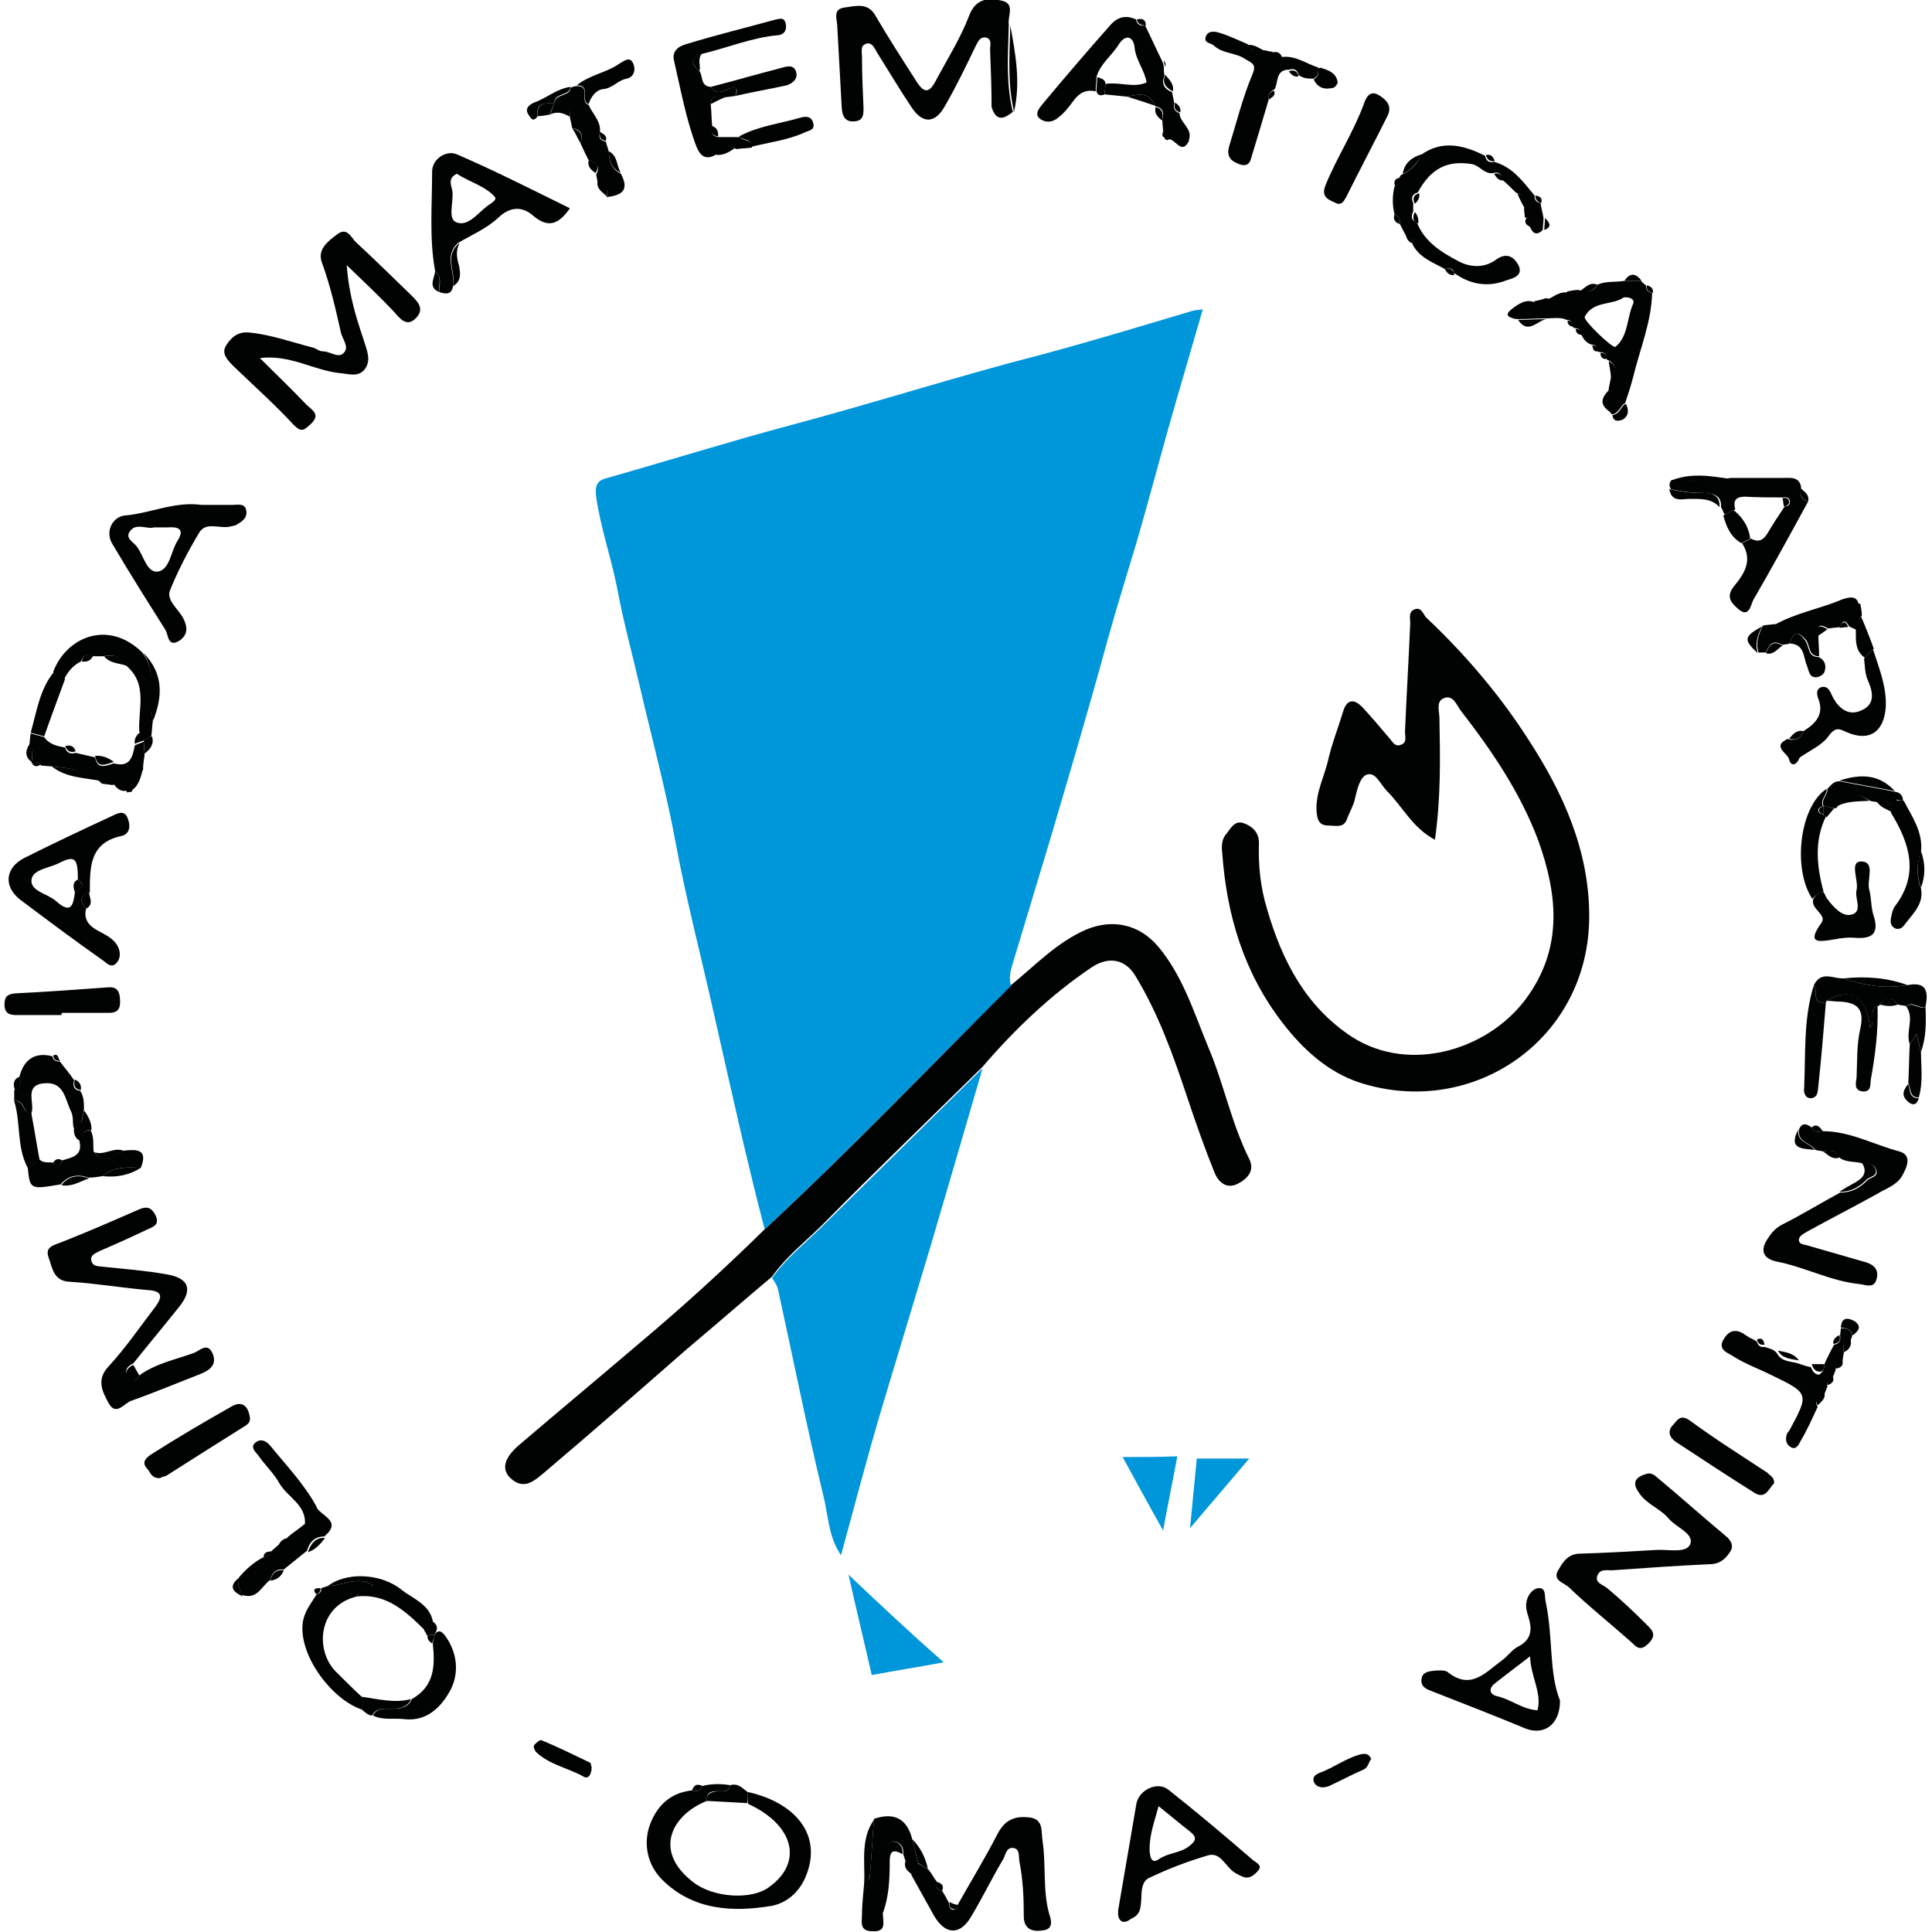 <svg xmlns="http://www.w3.org/2000/svg" xmlns:xlink="http://www.w3.org/1999/xlink" width="768" zoomAndPan="magnify" viewBox="0 0 576 576" height="768" preserveAspectRatio="xMidYMid meet" version="1.0"><defs><clipPath id="8f8e8a221f"><path d="M 1.047 294 L 36 294 L 36 303 L 1.047 303 Z M 1.047 294 " clip-rule="nonzero"/></clipPath><clipPath id="349c83cb69"><path d="M 540 291 L 574.797 291 L 574.797 307 L 540 307 Z M 540 291 " clip-rule="nonzero"/></clipPath><clipPath id="f78ffd9eb8"><path d="M 568 299 L 574.797 299 L 574.797 314 L 568 314 Z M 568 299 " clip-rule="nonzero"/></clipPath></defs><path fill="#010202" d="M 427.809 250.367 C 421.109 246.793 418.207 240.539 413.52 235.848 C 411.508 233.84 410.168 230.043 407.492 230.938 C 405.48 231.605 404.586 235.402 403.918 238.305 C 403.473 240.316 402.355 242.102 401.684 243.891 C 400.793 247.016 398.336 246.125 396.102 246.125 C 393.199 246.125 392.754 244.336 392.531 242.102 C 392.082 236.297 394.988 231.383 396.102 226.023 C 397.219 221.332 399.004 216.867 400.344 212.398 C 401.461 208.379 403.695 208.156 406.375 211.059 C 409.055 213.961 411.508 216.867 413.965 219.77 C 415.082 220.887 415.75 222.895 417.762 222.004 C 419.547 221.332 418.879 219.547 418.879 218.207 C 419.324 207.484 419.996 196.543 420.441 185.82 C 420.441 184.258 419.77 182.246 422.004 181.578 C 423.789 181.129 424.238 182.918 425.129 184.035 C 436.742 194.977 447.012 207.039 455.496 220.215 C 465.992 236.297 473.805 253.492 473.805 273.148 C 473.805 310 438.973 333.672 405.258 322.73 C 395.879 319.602 388.512 312.902 382.484 305.086 C 370.871 290.121 365.738 272.926 364.398 254.387 C 364.172 252.602 364.172 250.59 365.289 249.027 C 366.852 247.238 367.969 244.336 370.871 245.453 C 373.328 246.348 375.336 248.133 375.336 251.262 C 375.113 257.961 375.785 264.66 377.793 271.137 C 382.258 286.547 389.406 300.172 403.023 309.105 C 420.664 320.496 445 312.68 455.941 296.375 C 465.992 281.637 464.203 266.223 458.621 250.59 C 453.262 236.297 444.777 223.789 435.402 211.73 C 434.285 210.164 433.168 207.039 430.488 208.156 C 428.031 209.047 429.148 212.176 429.148 214.184 C 429.371 226.023 429.594 237.637 427.809 250.367 Z M 427.809 250.367 " fill-opacity="1" fill-rule="nonzero"/><path fill="#010202" d="M 227.973 366.504 C 253.203 343.055 277.094 318.262 301.43 293.695 C 308.574 287.887 315.051 280.965 323.758 277.168 C 331.797 273.816 339.613 275.605 345.195 282.082 C 352.562 290.793 355.91 301.734 360.156 312.008 C 364.844 322.953 367.074 334.789 372.434 345.512 C 374.223 349.086 371.766 351.539 369.086 352.883 C 365.738 354.668 363.281 352.434 362.164 349.754 C 359.262 342.605 356.582 335.012 354.125 327.645 C 349.883 314.914 345.418 302.184 338.273 290.57 C 335.371 286.102 330.68 284.984 325.547 288.336 C 313.266 296.598 302.547 306.871 292.945 318.039 C 277.094 333.672 261.016 349.086 245.387 364.941 C 240.25 370.078 234.445 374.547 230.203 380.574 C 221.719 387.723 213.234 395.094 204.75 402.238 C 190.461 414.746 176.168 427.254 161.656 439.539 C 159.422 441.324 156.52 444.004 152.949 441.324 C 149.375 438.645 149.82 435.07 154.734 430.828 C 166.793 420.555 178.848 410.504 190.906 400.23 C 203.41 389.734 215.914 378.344 227.973 366.504 Z M 227.973 366.504 " fill-opacity="1" fill-rule="nonzero"/><path fill="#010202" d="M 103.379 79.062 C 104.047 88.219 106.281 94.922 108.516 101.621 C 109.406 104.523 110.746 107.426 108.738 110.109 C 106.727 112.566 104.047 111.449 101.145 111.223 C 93.332 110.332 86.41 105.641 77.477 106.758 C 82.168 111.449 86.855 115.914 91.32 120.605 C 92.883 122.168 95.789 123.508 92.66 126.41 C 90.652 128.199 89.98 129.094 87.527 126.637 C 81.945 120.605 75.691 115.02 69.664 109.215 C 67.875 107.426 65.867 105.418 67.43 102.961 C 68.992 100.504 71.004 98.719 74.574 99.164 C 81.051 99.836 87.078 102.066 93.332 103.633 C 94.223 103.855 95.117 104.746 96.234 104.746 C 98.465 104.746 100.922 106.98 102.484 105.195 C 104.273 103.406 102.039 101.176 101.594 98.941 C 100.031 92.016 98.465 85.094 96.012 78.395 C 94.449 74.371 97.797 71.918 100.477 69.906 C 103.602 67.449 104.719 71.023 106.281 72.363 C 111.641 77.277 116.777 82.414 122.133 87.551 C 124.145 89.559 126.824 91.793 124.145 94.695 C 121.242 97.824 119.23 94.922 117.223 92.688 C 113.203 88.445 108.961 84.422 103.379 79.062 Z M 103.379 79.062 " fill-opacity="1" fill-rule="nonzero"/><path fill="#010202" d="M 41.531 410.059 C 46.441 406.484 52.246 405.367 57.828 403.355 C 59.617 402.688 61.848 400.008 63.41 403.578 C 64.75 406.93 62.52 408.492 59.84 409.609 C 52.918 412.289 45.996 415.195 39.074 417.648 C 37.062 418.32 34.609 422.34 32.375 418.32 C 30.59 414.969 28.578 411.398 32.375 407.375 C 37.512 401.793 41.754 395.539 46.219 389.734 C 48.898 386.16 48.004 384.82 43.762 384.594 C 36.172 383.926 28.355 382.586 20.766 382.141 C 15.852 381.914 15.629 377.895 14.512 374.992 C 13.172 371.418 16.523 371.195 18.977 370.078 C 26.348 367.176 33.492 364.047 40.637 360.922 C 42.645 360.027 44.656 359.133 46.219 362.039 C 48.004 365.387 45.324 365.836 43.539 366.727 C 38.852 368.961 34.383 370.973 29.695 372.98 C 28.578 373.652 26.793 374.098 27.238 375.887 C 27.688 377.672 29.25 377.449 30.812 377.672 C 37.062 378.344 43.316 378.789 49.566 379.906 C 56.488 381.023 57.605 384.594 53.141 389.957 C 48.676 395.539 44.207 400.898 39.742 406.484 C 37.734 407.375 36.84 408.941 38.402 410.727 C 39.52 412.512 40.859 411.621 41.531 410.059 Z M 41.531 410.059 " fill-opacity="1" fill-rule="nonzero"/><path fill="#010202" d="M 295.625 31.938 C 295.625 26.133 295.402 20.547 295.18 14.742 C 295.18 13.402 295.848 11.613 293.84 11.168 C 292.277 10.945 291.605 12.285 290.938 13.625 C 288.035 19.652 285.133 25.684 281.781 31.492 C 278.879 36.852 275.082 37.074 271.734 31.938 C 268.16 26.578 264.812 20.996 261.465 15.633 C 260.793 14.516 260.125 12.73 258.559 12.953 C 256.328 13.402 256.996 15.41 256.996 16.973 C 256.996 22.109 257.223 27.246 257.445 32.16 C 257.445 34.172 257.445 35.957 254.766 36.18 C 252.086 36.406 251.191 34.84 250.969 32.383 C 250.523 24.344 250.074 16.082 249.629 8.039 C 249.629 5.809 248.066 2.68 251.863 2.234 C 255.211 1.785 258.785 0.672 261.016 4.691 C 264.812 11.168 268.832 17.422 272.852 23.676 C 275.531 28.141 277.094 27.918 279.324 23.449 C 282.676 17.199 286.473 11.168 288.926 4.691 C 290.938 -0.672 294.957 -0.672 298.75 0.223 C 302.77 1.117 300.316 4.914 300.762 7.371 C 300.539 16.082 299.867 24.566 301.879 33.055 C 300.09 33.5 297.859 33.055 295.625 31.938 Z M 295.625 31.938 " fill-opacity="1" fill-rule="nonzero"/><path fill="#010202" d="M 491.223 439.316 C 492.785 439.09 493.676 440.207 494.793 441.102 C 501.492 446.684 507.969 452.492 514.668 458.074 C 516.008 459.191 516.898 460.754 516.008 462.32 C 514.668 464.551 512.879 466.34 509.754 466.34 C 500.152 466.785 490.551 467.457 481.172 468.125 C 479.387 468.348 477.156 467.457 476.262 469.688 C 475.367 471.922 477.824 472.371 479.164 473.484 C 483.184 476.836 486.98 480.41 490.773 484.207 C 492.562 485.992 494.125 487.332 491.445 490.012 C 488.766 492.691 487.648 490.684 486.086 489.344 C 480.059 483.984 473.582 478.848 467.777 473.262 C 466.438 471.922 462.863 471.254 464.426 468.348 C 465.766 466.117 467.105 463.434 470.68 463.211 C 478.496 462.988 486.086 462.543 493.902 462.094 C 497.473 461.871 502.832 463.211 503.949 460.309 C 505.066 457.184 499.707 455.395 497.473 452.715 C 494.793 449.59 490.773 448.473 488.543 444.898 C 486.309 441.77 487.871 440.207 491.223 439.316 Z M 491.223 439.316 " fill-opacity="1" fill-rule="nonzero"/><path fill="#010202" d="M 543.469 343.277 C 542.801 343.055 541.906 343.055 541.238 342.832 C 539.676 340.598 535.879 340.598 536.324 336.801 C 537.219 334.566 538.559 335.012 540.121 336.129 C 540.789 337.695 542.129 337.469 543.469 337.246 C 551.508 337.246 558.652 341.266 566.246 343.277 C 570.266 344.395 568.477 348.191 566.914 350.871 C 565.129 353.551 562.004 354.445 559.547 356.008 C 552.625 359.805 545.703 363.379 538.781 367.176 C 537.664 367.844 536.324 368.516 536.324 369.633 C 536.324 371.195 538.109 370.973 539.227 371.418 C 544.586 372.98 550.168 374.547 555.527 376.109 C 558.207 376.777 560.215 378.117 559.547 381.023 C 558.875 384.371 556.422 383.031 554.188 382.809 C 545.703 381.914 537.887 377.672 529.625 376.109 C 525.605 375.215 524.715 372.758 526.945 369.41 C 528.062 367.621 529.18 366.281 531.188 365.164 C 536.996 362.262 542.801 358.688 548.605 355.562 C 551.953 355.562 554.41 354.223 556.645 351.988 C 557.535 350.871 560.215 351.094 559.324 348.637 C 558.652 346.852 556.867 346.629 555.305 346.852 C 553.07 346.18 550.613 346.629 548.605 345.289 C 547.488 342.832 545.48 342.832 543.469 343.277 Z M 543.469 343.277 " fill-opacity="1" fill-rule="nonzero"/><path fill="#010202" d="M 222.836 534.234 C 237.125 537.363 245.609 547.188 240.027 559.918 C 238.02 564.387 234.445 567.289 230.203 568.184 C 218.371 570.191 206.535 569.523 197.383 560.367 C 193.137 556.121 191.801 550.094 193.586 544.508 C 195.594 538.703 199.613 534.457 206.312 533.789 C 207.652 534.234 208.77 534.012 209.438 532.449 C 212.117 531.777 215.02 531.777 217.699 532.227 C 217.254 534.457 215.469 534.012 214.129 534.012 C 212.117 534.012 210.555 534.234 210.777 536.914 C 200.508 540.934 194.477 551.656 206.535 561.035 C 212.34 565.727 223.953 566.621 229.309 562.598 C 239.582 555.23 236.68 544.062 223.059 537.809 C 222.836 536.469 222.836 535.352 222.836 534.234 Z M 222.836 534.234 " fill-opacity="1" fill-rule="nonzero"/><path fill="#010202" d="M 333.359 569.523 C 334.699 561.707 336.039 553.891 337.379 546.07 C 337.824 543.391 338.273 540.934 338.719 538.254 C 339.164 533.789 344.973 530.887 348.32 533.566 C 356.805 540.266 365.289 547.414 373.551 554.559 C 374.668 555.453 376.453 556.121 375.113 557.688 C 373.996 559.027 372.434 560.367 370.426 559.473 C 369.754 559.25 369.086 558.801 368.191 558.355 C 365.289 556.57 363.949 551.879 359.93 553.219 C 353.902 555.004 348.098 557.238 342.516 559.918 C 340.504 560.812 340.281 563.715 340.281 565.949 C 340.059 568.184 340.281 570.418 337.824 571.758 C 336.711 572.203 336.039 573.32 334.477 572.875 C 333.137 571.98 333.359 570.641 333.359 569.523 Z M 345.418 538.48 C 344.301 542.723 342.738 546.742 342.738 551.211 C 342.738 553.219 343.184 555.898 345.418 554.336 C 348.32 552.324 351.668 552.551 354.348 550.539 C 356.805 548.754 356.805 547.637 354.797 546.07 C 351.668 543.617 348.766 541.16 345.418 538.48 Z M 345.418 538.48 " fill-opacity="1" fill-rule="nonzero"/><path fill="#010202" d="M 276.871 557.461 C 277.762 558.578 278.434 559.918 279.324 561.035 C 279.102 562.375 279.102 563.492 280.891 563.715 C 281.559 564.832 282.23 565.949 282.898 567.289 C 282.898 568.184 283.121 568.852 283.793 569.301 C 284.684 569.523 285.355 569.078 285.355 568.184 C 289.375 561.035 293.617 554.113 297.41 546.742 C 299.645 542.5 302.547 541.383 306.789 541.828 C 311.254 542.273 310.363 546.07 310.809 548.754 C 311.926 555.898 310.809 563.492 312.816 570.641 C 313.488 572.648 314.156 575.328 310.586 575.555 C 307.461 576 305.227 574.883 305.227 571.309 C 305.227 565.727 305.004 560.367 303.887 554.781 C 303.664 553.441 304.109 551.434 302.324 550.984 C 300.09 550.539 299.867 552.773 299.199 554.113 C 295.848 559.695 292.945 565.727 289.598 571.309 C 286.246 577.117 281.781 576.895 278.434 571.086 C 276.199 567.066 273.969 563.047 271.734 559.027 C 271.734 558.133 271.734 557.238 271.734 556.348 C 272.18 555.898 272.629 555.453 273.074 555.23 C 274.859 556.121 275.754 556.793 276.871 557.461 Z M 276.871 557.461 " fill-opacity="1" fill-rule="nonzero"/><path fill="#010202" d="M 60.062 150.531 C 63.188 150.531 66.09 150.531 69.215 150.531 C 71.004 150.531 73.234 149.863 73.457 152.543 C 73.684 154.555 71.895 155.668 70.332 156.562 C 69.887 156.785 69.215 156.785 68.547 157.008 C 65.422 157.68 61.402 155.445 59.391 158.797 C 56.043 164.379 53.141 169.965 50.684 175.992 C 49.566 178.898 52.918 181.355 54.48 184.035 C 56.043 186.938 56.043 189.172 53.586 190.957 C 50.016 193.191 50.238 189.395 49.344 187.832 C 43.984 179.344 38.625 170.855 33.492 162.148 C 31.258 158.574 33.492 153.883 37.512 153.66 C 44.879 152.988 52.246 149.418 60.062 150.531 Z M 45.996 157.234 C 43.762 157.902 40.414 155.668 38.625 158.574 C 37.285 160.582 39.965 161.699 40.859 163.039 C 42.867 165.719 43.762 170.855 47.113 170.41 C 50.684 169.738 50.906 164.379 52.918 161.254 C 55.148 157.68 53.141 157.008 50.016 157.234 C 48.898 157.234 47.559 157.234 45.996 157.234 Z M 45.996 157.234 " fill-opacity="1" fill-rule="nonzero"/><path fill="#010202" d="M 25.676 270.914 C 24.781 274.266 26.793 276.273 29.473 277.613 C 31.48 278.73 33.492 279.625 34.832 281.637 C 35.949 283.422 36.172 285.656 34.609 287.219 C 33.043 288.781 31.703 286.996 30.363 286.102 C 22.105 280.293 14.066 274.266 6.027 268.234 C 0.891 264.215 1.562 258.629 7.367 255.727 C 15.852 251.484 24.336 247.465 33.043 243.441 C 34.609 242.773 36.84 241.211 37.957 243.668 C 38.852 245.676 39.074 248.582 36.172 249.25 C 26.57 251.262 26.793 258.855 26.793 266 C 23.445 267.117 23.891 268.902 25.676 270.914 Z M 22.328 266 C 23.668 264.883 25.898 264.215 23.219 262.203 C 23.219 255.727 22.328 254.832 17.191 257.516 C 14.289 258.855 9.602 259.301 9.375 262.426 C 9.152 265.777 14.289 266.449 16.746 268.68 C 21.211 272.699 21.879 269.797 22.328 266 Z M 22.328 266 " fill-opacity="1" fill-rule="nonzero"/><path fill="#010202" d="M 465.098 506.988 C 465.098 514.582 459.961 517.484 454.602 515.25 C 445.449 511.453 436.293 507.879 427.141 504.309 C 425.352 503.637 423.566 502.969 423.789 500.734 C 424.012 498.277 426.246 498.277 428.031 498.055 C 429.148 498.055 430.711 497.832 431.605 498.5 C 438.527 504.082 442.992 498.5 447.906 494.926 C 449.469 493.809 450.809 491.801 452.594 490.906 C 456.613 488.895 456.836 485.77 455.719 482.195 C 455.273 480.855 454.828 479.293 455.051 477.953 C 455.273 475.719 456.836 473.711 458.621 473.484 C 461.078 473.262 460.41 475.941 460.855 477.73 C 463.086 488.227 461.75 498.723 465.098 506.988 Z M 456.168 493.809 C 452.148 496.938 448.797 499.395 445.449 502.074 C 443.664 503.637 444.332 505.199 446.117 505.648 C 450.359 506.539 453.934 509.668 458.398 509.891 C 459.738 504.531 456.391 500.062 456.168 493.809 Z M 456.168 493.809 " fill-opacity="1" fill-rule="nonzero"/><path fill="#010202" d="M 135.086 85.316 C 134.637 87.773 133.074 87.773 131.066 87.105 C 130.844 85.094 131.961 82.637 129.727 80.852 C 127.941 71.023 128.832 60.973 128.832 51.145 C 128.832 47.348 133.074 44.668 136.203 46.008 C 147.59 50.922 158.531 56.504 169.918 62.09 C 166.344 67.227 163.219 67.895 158.977 64.324 C 155.402 61.195 151.832 61.867 148.707 64.77 C 145.133 68.121 140.891 69.906 136.648 72.363 C 132.184 76.16 135.754 81.074 135.086 85.316 Z M 136.203 51.816 C 133.297 53.156 134.637 55.391 134.863 56.953 C 135.309 60.301 133.297 65.438 136.203 66.332 C 139.996 67.672 142.898 62.758 146.25 60.75 C 147.141 60.078 148.258 59.41 147.367 58.516 C 144.461 55.391 139.996 54.273 136.203 51.816 Z M 136.203 51.816 " fill-opacity="1" fill-rule="nonzero"/><path fill="#010202" d="M 430.711 80.18 C 427.141 78.168 423.121 76.828 421.109 72.809 C 421.332 71.246 420.887 70.352 419.102 70.129 C 418.43 69.012 417.984 67.895 417.316 66.781 C 417.539 65.438 417.09 64.324 415.75 63.875 C 415.082 61.195 415.082 58.293 415.75 55.613 C 417.09 55.164 417.539 54.273 417.316 52.934 C 417.316 52.484 417.539 52.262 417.984 52.039 C 420.664 50.699 422.672 48.91 423.566 46.23 C 430.043 41.543 436.516 43.328 442.77 46.457 C 442.992 47.797 443.887 48.688 445.449 48.242 C 451.031 49.805 454.156 54.273 457.504 58.293 C 457.504 59.633 457.953 60.301 459.293 60.527 C 459.516 62.09 459.961 63.652 460.184 64.992 C 460.184 66.109 459.961 67.449 459.961 68.566 C 458.398 70.129 457.059 69.906 456.168 67.672 C 456.391 66.332 456.168 65.215 454.602 64.77 C 454.602 63.875 454.379 63.207 454.379 62.312 C 455.051 59.855 454.379 58.293 451.922 57.398 C 450.582 56.059 449.246 54.719 447.906 53.602 C 447.68 51.816 446.789 51.145 445.227 51.594 C 442.547 52.039 441.207 49.359 438.75 48.91 C 431.605 47.797 426.691 50.027 422.672 57.398 C 420.887 57.844 420.664 59.188 421.332 60.527 C 421.332 61.418 421.332 62.09 421.332 62.984 C 420.664 64.547 420.664 65.664 422.449 66.332 C 424.684 72.141 429.82 75.266 434.953 77.945 C 438.305 79.734 442.547 79.957 445.895 77.5 C 449.246 75.043 451.477 76.605 452.816 79.285 C 454.156 82.414 450.586 83.082 449.246 83.531 C 443.664 85.762 438.305 84.871 433.391 81.297 C 433.391 80.18 432.273 79.734 430.711 80.18 Z M 430.711 80.18 " fill-opacity="1" fill-rule="nonzero"/><path fill="#010202" d="M 476.262 84.871 C 478.719 83.754 481.398 84.199 484.078 83.754 C 485.863 83.754 487.648 83.754 489.211 83.754 C 489.66 84.199 490.105 84.648 490.773 85.094 C 490.773 86.434 491.223 87.105 492.562 87.328 C 492.34 96.039 488.988 103.855 486.98 112.117 C 486.309 114.797 485.418 117.477 484.523 120.16 C 482.961 121.051 482.512 123.508 480.504 123.508 C 480.281 123.285 480.059 122.84 479.836 122.613 C 479.836 120.383 479.609 118.148 479.609 115.914 C 479.836 114.797 480.059 113.68 480.281 112.566 C 482.066 110.555 481.844 108.77 479.609 107.426 C 479.164 107.426 478.941 106.98 478.941 106.758 C 478.941 105.641 478.27 104.973 476.93 104.973 C 476.484 104.973 476.484 104.746 476.262 104.523 C 476.262 103.406 475.59 102.738 474.477 102.738 C 472.914 102.289 472.02 100.949 471.348 99.609 C 471.348 98.492 470.68 97.824 469.562 97.824 C 469.117 97.824 468.895 97.602 468.895 97.152 C 468.895 96.039 468.223 95.367 467.105 95.367 C 465.098 94.473 463.086 94.922 461.078 94.922 C 458.176 94.922 455.273 95.145 452.371 95.145 C 452.148 95.145 451.922 95.145 451.699 94.695 C 451.254 90.23 456.391 92.465 457.504 89.785 C 458.621 89.559 459.738 89.336 460.855 88.891 C 463.535 89.559 465.543 89.113 467.332 86.879 C 468.445 86.656 469.562 86.434 470.68 86.434 C 473.137 87.551 475.145 86.879 476.262 84.871 Z M 484.078 88.668 C 480.727 91.125 474.922 89.559 472.465 94.473 C 472.02 95.59 480.949 104.078 481.621 103.406 C 485.418 100.281 484.969 95.145 486.758 90.898 C 487.648 89.336 486.086 88.445 484.078 88.668 Z M 484.078 88.668 " fill-opacity="1" fill-rule="nonzero"/><path fill="#010202" d="M 346.758 39.309 C 346.758 38.191 346.535 37.074 346.535 35.734 C 346.98 33.949 346.98 32.16 344.523 31.715 C 344.523 31.715 344.301 31.492 344.301 31.492 C 342.738 27.246 339.391 28.141 336.039 28.812 C 333.809 28.586 331.574 28.363 329.34 28.141 C 329.34 27.023 329.566 26.133 329.566 25.016 C 333.809 24.344 338.051 26.355 341.844 24.566 C 341.176 20.77 338.719 18.09 338.273 14.293 C 338.051 11.168 335.816 9.828 333.582 13.176 C 331.574 16.527 328 18.984 326.887 23.004 C 326.887 24.344 326.66 25.684 326.66 27.246 C 323.758 26.578 321.75 27.695 319.965 30.152 C 318.625 31.938 317.285 33.727 315.496 35.066 C 313.711 36.629 311.48 36.629 309.914 35.289 C 308.352 33.949 309.914 32.16 310.809 31.043 C 317.508 23.004 324.207 15.188 331.129 7.371 C 333.359 4.914 335.816 4.469 338.719 5.809 C 338.941 7.371 340.059 7.816 341.398 7.594 C 343.184 11.168 344.746 14.742 346.535 18.312 C 346.758 18.984 346.98 19.43 346.98 20.102 C 346.98 20.996 346.98 21.664 347.203 22.559 C 346.086 25.016 347.203 26.578 349.438 27.473 C 349.66 28.586 349.883 29.703 350.105 30.82 C 349.66 32.383 350.328 33.277 351.668 33.727 C 351.668 36.629 355.91 38.414 354.348 41.988 C 352.34 42.434 350.105 40.426 348.098 41.766 C 347.652 41.766 347.426 41.543 347.203 41.32 C 347.203 40.648 346.98 39.977 346.758 39.309 Z M 346.758 39.309 " fill-opacity="1" fill-rule="nonzero"/><path fill="#010202" d="M 539.004 149.641 C 533.645 159.465 528.285 169.293 522.703 178.898 C 522.035 180.016 521.59 184.48 518.238 181.578 C 516.23 179.789 514.441 178.004 516.898 174.879 C 520.023 171.082 522.703 167.059 519.355 161.922 C 520.25 161.477 521.141 161.031 522.035 160.582 C 524.043 161.699 525.605 161.254 526.945 159.02 C 528.512 156.34 530.297 153.66 532.082 150.98 C 532.977 150.98 533.645 150.531 533.645 149.641 C 533.645 148.523 532.754 148.074 531.637 148.301 C 527.84 148.301 524.043 148.301 520.25 148.074 C 517.344 148.074 516.676 149.418 517.344 151.871 C 516.23 152.32 515.336 152.988 514.219 153.438 C 513.773 152.766 513.551 151.871 513.102 151.203 C 513.328 147.184 510.199 147.184 507.746 146.961 C 504.395 146.961 501.27 146.512 498.145 145.844 C 497.695 144.949 497.473 144.055 498.367 143.164 C 504.172 143.164 509.977 144.055 515.781 142.492 C 521.141 142.492 526.277 142.492 531.637 142.492 C 533.867 142.492 536.324 142.047 536.996 145.172 C 536.102 147.629 537.219 148.746 539.004 149.641 Z M 539.004 149.641 " fill-opacity="1" fill-rule="nonzero"/><path fill="#010202" d="M 219.262 28.586 C 218.145 28.812 217.254 28.812 216.137 29.035 C 214.129 28.586 212.117 27.918 211.895 31.043 C 212.117 33.277 212.117 35.512 212.34 37.746 C 211.895 39.531 212.117 40.648 214.352 40.871 C 216.359 40.871 218.594 40.871 220.602 40.871 C 221.496 42.211 224.398 41.32 224.176 44 C 222.613 44.223 221.051 44.223 219.484 44.445 C 216.582 42.66 214.574 43.105 213.234 46.23 C 210.332 47.797 208.77 46.457 207.652 43.773 C 204.527 35.512 202.965 26.801 200.953 18.09 C 200.285 15.41 202.07 13.848 204.527 13.176 C 213.234 10.496 222.391 8.266 231.32 5.809 C 232.66 5.582 233.777 5.137 234.223 6.922 C 234.668 8.711 234 10.273 231.988 10.496 C 224.176 11.168 216.805 14.293 209.215 16.082 C 205.641 17.422 206.09 19.207 208.547 21.219 C 209.66 22.781 208.77 25.684 211.895 25.906 C 213.68 28.586 215.691 27.023 217.699 26.355 C 219.934 25.461 219.711 27.023 219.262 28.586 Z M 219.262 28.586 " fill-opacity="1" fill-rule="nonzero"/><path fill="#010202" d="M 378.242 29.703 C 376.453 35.734 374.668 41.766 372.883 47.57 C 372.211 49.805 370.203 49.359 368.863 48.688 C 366.629 47.797 365.738 46.23 366.406 43.773 C 368.641 36.629 370.426 29.258 373.328 22.336 C 374.668 19.207 373.551 18.984 371.32 17.645 C 368.414 15.633 364.621 16.082 361.941 13.625 C 361.047 12.73 358.816 12.953 359.484 10.945 C 360.156 8.934 362.387 9.379 363.727 9.828 C 366.629 10.719 369.309 12.059 371.988 13.176 C 373.105 15.188 374.668 16.082 377.125 14.965 C 377.793 15.188 378.688 15.41 379.355 15.41 C 379.805 16.75 380.695 17.422 382.258 16.973 C 386.277 16.527 389.406 18.984 392.977 20.102 C 393.199 21.441 392.977 22.781 391.637 23.449 C 390.074 23.449 388.512 23.449 387.172 22.336 C 386.727 20.77 385.832 20.324 384.27 20.77 C 380.25 20.77 381.145 24.566 380.027 26.578 C 378.465 27.473 378.016 28.141 378.242 29.703 Z M 378.242 29.703 " fill-opacity="1" fill-rule="nonzero"/><path fill="#010202" d="M 543.918 406.707 C 544.809 404.695 545.703 402.91 546.82 400.898 C 548.383 400.676 548.828 399.559 548.605 398.219 C 548.605 397.551 548.828 396.656 548.828 395.984 C 550.391 395.984 551.953 396.211 552.18 398.441 C 551.953 398.891 551.953 399.113 551.73 399.559 C 549.273 399.781 549.5 401.57 549.723 403.355 C 549.5 404.25 549.5 404.918 549.273 405.812 C 547.488 405.812 547.043 406.93 547.266 408.492 C 547.043 409.164 546.598 410.059 546.371 410.727 C 545.031 411.172 544.586 412.066 544.809 413.406 C 544.586 414.078 544.141 414.969 543.918 415.641 C 542.352 416.309 540.566 416.98 541.906 419.438 C 540.344 422.789 538.781 426.359 536.77 429.711 C 536.324 430.605 535.434 432.613 533.645 431.273 C 532.305 430.379 532.305 428.816 532.754 427.477 C 532.977 427.031 533.199 426.809 533.422 426.586 C 539.449 415.418 539.449 415.418 527.84 409.832 C 524.266 408.047 520.473 406.707 516.898 404.473 C 515.336 403.355 511.766 402.465 513.996 399.113 C 515.781 396.211 518.016 396.211 520.695 398.219 C 521.59 398.891 522.93 399.336 523.82 400.008 C 524.043 401.121 524.938 401.793 526.055 401.57 C 527.395 402.016 528.957 402.238 529.852 403.578 C 531.188 406.035 533.867 405.812 536.102 406.484 C 537.441 406.93 538.559 407.375 539.898 407.602 C 540.344 408.715 541.016 409.832 542.352 409.832 C 543.691 408.941 543.918 407.824 543.918 406.707 Z M 543.918 406.707 " fill-opacity="1" fill-rule="nonzero"/><path fill="#010202" d="M 47.781 440.656 C 45.102 440.879 44.879 438.867 43.762 437.75 C 41.977 435.742 43.984 434.402 44.879 433.73 C 52.918 428.594 60.953 423.902 69.215 419.215 C 71.227 418.098 73.234 418.32 74.129 421 C 74.574 422.562 75.023 423.902 73.234 425.02 C 65.422 429.934 57.605 434.848 49.566 439.984 C 48.898 440.207 48.004 440.43 47.781 440.656 Z M 47.781 440.656 " fill-opacity="1" fill-rule="nonzero"/><path fill="#010202" d="M 528.957 442.219 C 527.395 443.559 526.5 447.133 523.152 445.121 C 515.336 440.207 507.52 435.07 499.707 429.934 C 497.695 428.594 497.027 426.582 498.812 424.797 C 499.93 423.68 500.824 421.445 503.727 423.457 C 511.316 429.039 519.133 433.953 526.945 439.09 C 527.617 439.984 528.957 440.207 528.957 442.219 Z M 528.957 442.219 " fill-opacity="1" fill-rule="nonzero"/><path fill="#010202" d="M 398.781 60.75 C 396.328 59.633 393.648 58.961 395.211 55.164 C 398.559 46.902 403.473 39.531 406.598 31.043 C 407.043 29.703 408.16 26.578 411.062 28.363 C 413.297 29.703 415.082 31.492 413.742 34.395 C 409.723 42.434 405.48 50.477 401.461 58.516 C 400.793 59.633 400.344 60.973 398.781 60.75 Z M 398.781 60.75 " fill-opacity="1" fill-rule="nonzero"/><path fill="#010202" d="M 537.664 217.98 C 541.238 215.75 543.918 213.07 542.129 208.379 C 541.684 207.262 541.238 205.25 543.246 204.805 C 544.809 204.582 545.48 205.699 546.148 207.262 C 547.934 211.059 551.062 213.738 555.082 211.73 C 559.098 209.941 558.43 206.367 556.867 202.793 C 555.973 200.785 555.973 198.328 555.75 196.316 C 556.645 195.426 557.535 194.531 558.43 193.637 C 560.215 199.223 562.449 204.582 562.227 210.613 C 561.777 218.207 557.312 221.332 550.391 218.207 C 548.383 217.312 547.266 216.641 545.258 219.32 C 543.246 222.227 539.449 223.789 536.324 226.023 C 532.754 225.574 533.422 222.672 532.977 220.438 C 532.977 220.438 533.199 220.438 533.199 220.438 C 535.656 220.887 536.996 219.992 537.664 217.98 Z M 537.664 217.98 " fill-opacity="1" fill-rule="nonzero"/><g clip-path="url(#8f8e8a221f)"><path fill="#010202" d="M 18.309 302.629 C 13.844 302.629 9.375 302.629 4.91 302.629 C 2.902 302.629 1.34 302.184 1.34 299.504 C 1.34 297.047 2.23 296.375 4.688 296.152 C 13.844 295.707 22.996 295.035 32.152 294.367 C 34.609 294.141 35.5 295.258 35.723 297.27 C 35.949 299.727 35.949 301.957 32.598 301.957 C 27.91 301.957 23.219 301.957 18.531 301.957 C 18.309 302.406 18.309 302.406 18.309 302.629 Z M 18.309 302.629 " fill-opacity="1" fill-rule="nonzero"/></g><path fill="#010202" d="M 107.844 509.668 C 99.137 506.766 89.312 494.035 90.203 484.207 C 90.652 480.41 92.66 478.176 94.449 475.273 C 95.562 475.051 95.789 474.379 95.789 473.484 C 96.457 473.262 97.125 473.039 97.797 472.816 C 102.262 472.816 106.504 469.688 111.195 472.594 C 110.301 475.051 106.953 473.262 106.504 475.941 C 94.895 478.621 93.777 491.801 100.031 498.277 C 102.484 500.734 105.164 503.414 107.844 505.871 C 107.844 507.211 107.844 508.328 107.844 509.668 Z M 107.844 509.668 " fill-opacity="1" fill-rule="nonzero"/><path fill="#010202" d="M 45.547 215.078 C 45.324 216.641 45.324 217.98 45.102 219.547 C 44.207 219.992 43.539 220.438 42.645 220.664 C 42.645 219.77 42.645 218.652 41.531 218.207 C 41.082 211.504 44.207 204.137 37.734 198.551 C 36.395 195.426 33.715 195.203 30.812 195.648 C 29.695 195.648 28.578 195.648 27.461 195.648 C 25.898 194.977 24.781 195.426 24.113 197.211 C 21.879 198.328 20.316 200.113 19.199 202.348 C 17.637 202.348 16.523 201.453 15.852 200.34 C 19.648 190.062 32.152 184.48 42.422 194.531 C 47.113 200.785 44.434 208.156 45.547 215.078 Z M 45.547 215.078 " fill-opacity="1" fill-rule="nonzero"/><path fill="#010202" d="M 71.004 470.582 C 73.012 468.125 75.469 465.891 78.371 464.328 C 79.711 464.328 80.605 463.883 80.828 462.543 C 81.496 461.871 82.391 461.203 83.059 460.531 C 84.621 460.754 85.516 459.863 85.738 458.297 C 87.301 456.957 89.09 455.844 90.652 454.5 C 93.555 453.832 92.66 450.703 94.223 449.141 C 95.562 452.047 102.262 453.387 96.68 458.074 C 93.777 458.074 92.215 459.863 91.543 462.32 C 89.312 464.105 86.855 466.117 84.621 467.902 C 82.391 467.68 81.051 468.797 80.605 471.027 C 77.926 472.816 76.809 477.059 72.121 475.496 C 71.672 474.156 70.781 472.594 71.004 470.582 Z M 71.004 470.582 " fill-opacity="1" fill-rule="nonzero"/><path fill="#010202" d="M 269.949 554.781 C 269.727 554.113 269.5 553.441 269.277 552.773 C 269.5 550.539 268.387 549.199 266.375 548.977 C 264.59 548.977 263.918 550.539 263.918 551.879 C 263.918 558.133 260.793 564.387 263.25 570.863 C 263.25 573.098 264.367 576 260.125 575.777 C 256.105 575.777 256.996 572.875 256.996 570.641 C 256.996 567.512 257.445 564.164 257.668 561.035 C 259.453 560.59 259.453 559.25 259.453 557.688 C 259.898 552.551 260.125 547.414 260.57 542.273 C 266.375 540.266 270.395 542.051 271.957 548.305 C 272.629 550.762 273.074 552.996 273.742 555.453 C 273.297 555.898 272.852 556.348 272.402 556.57 C 271.512 556.121 270.84 555.453 269.949 554.781 Z M 269.949 554.781 " fill-opacity="1" fill-rule="nonzero"/><path fill="#010202" d="M 36.84 343.055 C 40.859 342.605 44.207 342.605 41.977 348.191 C 37.957 347.969 33.938 347.742 30.59 350.648 C 29.25 350.871 27.91 351.094 26.348 351.094 C 23.219 349.977 20.316 350.426 18.086 353.105 C 8.93 354.668 8.93 354.668 8.262 347.969 C 9.375 347.297 10.715 346.629 11.832 345.734 C 12.949 346.852 14.512 346.402 15.852 346.629 C 17.191 348.191 18.086 347.742 18.531 345.957 C 21.434 345.062 24.781 344.617 23.668 340.152 C 24.336 338.809 24.559 336.801 27.016 337.023 C 28.133 339.035 27.688 341.266 27.91 343.277 C 31.258 347.969 33.938 344.395 36.84 343.055 Z M 36.84 343.055 " fill-opacity="1" fill-rule="nonzero"/><path fill="#010202" d="M 543.691 266 C 544.141 266.672 544.363 267.562 544.809 268.012 C 546.598 270.469 549.273 273.371 551.953 272.699 C 555.527 271.809 552.848 267.789 553.516 265.332 C 554.188 262.426 551.285 256.844 554.855 256.844 C 559.324 256.844 556.422 262.426 557.312 265.332 C 557.984 267.789 557.762 270.691 558.652 273.148 C 560.215 278.285 558.207 279.848 553.516 279.625 C 551.285 279.402 549.051 279.625 546.82 280.07 C 542.578 280.742 538.336 281.633 543.023 275.156 C 544.809 272.699 539.898 271.137 540.566 268.234 C 541.238 266.672 542.352 266 543.691 266 Z M 543.691 266 " fill-opacity="1" fill-rule="nonzero"/><path fill="#010202" d="M 15.406 228.48 C 14.289 228.48 13.395 228.258 12.277 228.258 C 11.609 227.363 10.715 226.914 9.602 227.363 L 9.824 227.141 C 9.824 227.141 9.375 227.363 9.375 227.363 C 9.602 225.574 10.047 223.789 8.707 222.227 C 8.93 221.109 8.93 219.77 9.152 218.652 C 10.492 219.098 11.832 219.32 13.172 219.77 C 14.734 222.004 17.191 222.449 19.426 222.895 C 19.871 224.461 20.988 224.906 22.551 224.461 C 24.559 224.906 26.348 225.352 28.355 225.801 C 29.027 229.598 31.703 228.258 33.938 227.586 C 38.852 228.926 39.52 225.574 40.191 222.227 C 41.082 221.777 41.977 221.555 42.867 221.109 C 42.867 222.449 43.094 223.789 43.094 225.129 C 42.867 226.691 42.645 228.031 42.645 229.598 C 39.52 230.711 40.191 233.617 39.297 236.074 C 38.852 236.074 38.402 236.074 37.957 236.297 C 37.062 234.508 35.949 233.168 33.492 234.062 C 32.375 233.84 31.48 233.84 30.363 233.617 C 26.121 229.371 20.766 229.148 15.406 228.48 Z M 15.406 228.48 " fill-opacity="1" fill-rule="nonzero"/><path fill="#010202" d="M 175.5 47.797 C 174.605 46.008 173.715 44.223 173.043 42.66 C 173.938 40.203 173.266 38.637 170.586 38.191 C 170.363 37.074 170.141 35.957 169.918 35.066 C 170.363 31.492 167.684 31.27 165.227 31.043 C 165.227 27.695 169.918 29.035 170.141 26.133 C 170.809 25.906 171.258 25.684 171.926 25.684 C 176.391 25.461 172.598 30.375 175.5 31.27 C 176.617 33.949 179.297 36.18 178.848 39.531 C 178.402 41.094 179.07 41.988 180.633 42.211 C 180.859 43.328 181.305 44.223 181.527 45.34 C 181.527 48.02 182.422 50.477 185.102 51.816 C 187.781 56.73 185.324 58.293 180.859 58.738 C 181.527 56.281 180.188 55.164 178.18 54.273 C 177.957 53.602 177.957 52.707 177.73 52.039 C 179.297 49.137 177.285 48.465 175.5 47.797 Z M 175.5 47.797 " fill-opacity="1" fill-rule="nonzero"/><g clip-path="url(#349c83cb69)"><path fill="#010202" d="M 540.789 293.695 C 543.023 289.227 546.598 291.91 549.723 291.684 C 555.973 293.918 562.227 294.812 568.699 293.695 C 574.508 292.578 574.953 295.707 574.059 300.172 C 572.051 300.844 570.266 298.387 568.254 299.949 C 567.359 299.727 566.691 299.727 565.797 299.504 C 564.012 297.27 562.227 297.047 560.438 299.504 C 560.438 299.727 560.215 299.949 559.77 299.949 C 556.867 301.289 559.324 304.641 557.535 306.426 C 556.422 297.047 551.953 294.141 544.586 298.387 C 544.586 298.387 544.363 298.832 544.363 298.832 C 539.898 299.504 542.129 295.258 540.789 293.695 Z M 540.789 293.695 " fill-opacity="1" fill-rule="nonzero"/></g><path fill="#010202" d="M 129.727 487.109 C 130.844 485.77 131.734 486.441 132.629 487.555 C 136.426 492.691 136.871 498.723 134.414 503.637 C 131.961 508.328 127.715 513.242 120.793 512.57 C 117.668 512.125 114.32 513.016 111.195 511.453 C 112.309 509.219 114.32 509.445 116.328 509.445 C 119.008 509.445 121.465 509.445 122.805 506.539 C 129.504 502.742 129.727 496.715 129.055 490.238 C 129.055 489.121 129.504 488.004 129.727 487.109 Z M 129.727 487.109 " fill-opacity="1" fill-rule="nonzero"/><path fill="#010202" d="M 540.789 293.695 C 542.129 295.48 539.898 299.504 544.363 298.832 C 543.691 307.098 543.023 315.359 542.129 323.625 C 541.906 325.188 542.129 327.195 539.898 327.422 C 538.109 327.422 537.664 325.633 537.887 324.293 C 538.336 313.797 537.664 303.523 540.789 293.695 Z M 540.789 293.695 " fill-opacity="1" fill-rule="nonzero"/><path fill="#010202" d="M 4.242 328.312 C 4.242 327.195 4.242 326.078 4.242 324.965 C 6.473 324.293 6.25 322.508 5.805 320.941 C 7.145 315.805 10.492 313.574 15.629 314.914 C 15.852 316.254 16.746 316.477 17.863 316.477 C 19.199 318.262 20.766 320.051 22.105 322.059 C 21.656 323.625 21.879 324.965 23.891 325.188 C 25.23 327.195 25.008 329.43 25.008 331.664 C 24.113 333.227 25.008 336.129 21.879 336.129 C 21.656 334.566 21.879 332.781 21.211 331.441 C 19.426 327.867 19.199 322.508 13.395 322.953 C 6.922 323.398 10.492 328.762 9.375 331.887 C 9.375 332.109 9.375 332.332 9.375 332.559 C 6.922 332.109 7.367 327.645 4.242 328.312 Z M 4.242 328.312 " fill-opacity="1" fill-rule="nonzero"/><path fill="#010202" d="M 544.586 298.387 C 551.953 294.141 556.422 296.82 557.535 306.426 C 559.324 304.641 556.867 301.289 559.77 299.949 C 559.992 307.32 559.098 314.465 557.762 321.836 C 557.535 323.398 557.984 325.41 555.527 325.41 C 552.625 325.188 553.293 322.953 553.516 321.168 C 553.742 316.254 553.516 311.34 554.633 306.648 C 555.973 300.617 553.516 298.832 548.383 298.609 C 547.043 298.609 545.926 298.387 544.586 298.387 Z M 544.586 298.387 " fill-opacity="1" fill-rule="nonzero"/><path fill="#010202" d="M 94.449 449.363 C 92.883 450.93 93.777 454.055 90.875 454.727 C 91.543 448.695 85.738 446.461 83.285 442.219 C 81.719 439.312 79.039 436.859 77.031 433.953 C 76.137 432.836 74.352 431.273 76.363 429.934 C 77.926 428.816 79.488 429.711 80.605 431.051 C 85.516 437.082 90.875 442.664 94.449 449.363 Z M 94.449 449.363 " fill-opacity="1" fill-rule="nonzero"/><path fill="#010202" d="M 533.645 191.852 C 532.977 192.074 532.082 192.074 531.414 192.297 C 528.512 190.512 527.395 192.297 526.5 194.531 C 525.832 194.531 524.938 194.531 524.266 194.531 C 523.375 191.629 524.266 189.172 525.605 186.492 C 526.723 186.266 528.062 186.266 529.18 186.043 C 531.188 187.609 532.754 186.043 534.762 185.82 C 541.684 184.48 547.043 178.898 554.633 180.016 C 554.855 181.129 555.082 182.473 555.082 183.586 C 553.742 184.703 553.742 186.266 553.516 187.832 C 552.848 187.383 551.953 187.16 551.285 186.715 C 550.168 184.703 549.273 184.926 548.605 186.938 C 547.488 187.16 546.148 187.16 545.031 187.383 C 542.578 185.82 541.461 186.492 542.129 189.395 C 542.129 191.406 542.352 193.637 542.352 195.648 C 539.227 195.648 539.676 192.746 538.559 190.957 C 536.547 188.5 534.762 187.609 533.645 191.852 Z M 533.645 191.852 " fill-opacity="1" fill-rule="nonzero"/><path fill="#010202" d="M 567.586 238.754 C 570.039 243.441 573.391 248.133 572.719 253.941 C 571.379 257.516 571.379 261.312 572.719 264.883 C 573.613 269.352 570.488 272.254 568.031 275.383 C 567.359 276.496 566.246 277.391 564.906 276.723 C 563.566 276.051 563.566 274.711 563.789 273.594 C 564.012 272.477 564.234 271.137 564.906 270.246 C 572.273 260.641 569.371 251.484 563.789 242.328 C 563.789 241.656 563.566 240.762 563.566 240.094 C 564.012 239.645 564.457 239.199 565.129 238.754 C 566.02 238.531 566.691 238.531 567.586 238.754 Z M 567.586 238.754 " fill-opacity="1" fill-rule="nonzero"/><path fill="#010202" d="M 543.691 266 C 542.352 266 541.238 266.895 540.344 268.012 C 534.316 259.078 536.547 240.316 544.586 235.18 C 544.809 236.965 542.578 238.305 543.469 240.316 C 543.023 240.539 542.352 240.762 542.129 241.211 C 541.906 242.102 542.578 242.551 543.469 242.773 C 543.691 242.996 543.918 243.219 544.363 243.441 C 540.789 250.812 541.684 258.406 543.691 266 Z M 543.691 266 " fill-opacity="1" fill-rule="nonzero"/><path fill="#010202" d="M 219.262 28.586 C 219.934 27.023 219.934 25.684 217.699 26.355 C 215.691 27.023 213.68 28.586 211.895 25.906 C 218.816 24.121 225.738 22.109 232.66 20.324 C 234.223 19.879 236.68 18.984 237.348 21.441 C 238.02 23.676 236.008 25.016 234.445 25.461 C 229.309 26.578 224.176 27.473 219.262 28.586 Z M 219.262 28.586 " fill-opacity="1" fill-rule="nonzero"/><path fill="#010202" d="M 106.504 475.941 C 106.727 473.262 110.301 474.824 111.195 472.594 C 106.504 469.688 102.262 472.816 97.797 472.816 C 102.934 468.797 113.203 468.797 119.68 473.934 C 123.027 476.613 127.941 478.176 129.055 483.312 C 128.164 484.207 127.492 485.102 126.602 485.992 C 121.02 480.41 115.211 475.051 106.504 475.941 Z M 106.504 475.941 " fill-opacity="1" fill-rule="nonzero"/><path fill="#010202" d="M 176.391 526.863 C 176.391 528.875 175.5 530.438 174.16 529.77 C 169.469 527.09 163.887 526.195 159.871 522.398 C 159.422 521.949 158.977 520.836 159.199 520.387 C 159.645 519.719 160.984 518.602 161.434 518.824 C 166.344 520.836 171.258 523.293 175.945 525.523 C 176.168 525.523 176.168 526.418 176.391 526.863 Z M 176.391 526.863 " fill-opacity="1" fill-rule="nonzero"/><path fill="#010202" d="M 223.953 43.773 C 224.176 41.094 221.273 41.988 220.379 40.648 C 226.184 37.523 232.66 36.852 238.688 35.066 C 240.25 34.617 242.039 34.617 242.484 36.852 C 242.93 38.863 241.145 38.863 239.805 39.531 C 234.891 41.766 229.309 42.434 223.953 43.773 Z M 223.953 43.773 " fill-opacity="1" fill-rule="nonzero"/><path fill="#010202" d="M 175.5 31.043 C 172.82 30.152 176.391 25.238 171.926 25.461 C 175.723 22.336 180.859 21.664 184.652 18.984 C 186.441 17.867 188.004 16.75 188.895 19.207 C 189.566 20.996 188.895 23.004 186.887 23.449 C 184.207 23.898 182.645 26.355 179.742 26.578 C 177.73 26.801 176.168 28.812 175.5 31.043 Z M 175.5 31.043 " fill-opacity="1" fill-rule="nonzero"/><path fill="#010202" d="M 408.828 524.406 C 407.938 525.523 407.938 526.863 406.598 527.535 C 403.023 529.098 399.676 530.887 396.328 532.449 C 394.762 533.117 392.754 533.117 391.859 531.555 C 390.742 529.32 393.199 528.652 394.316 528.203 C 398.113 526.641 401.461 524.184 405.48 523.066 C 407.492 522.621 408.16 523.066 408.828 524.406 Z M 408.828 524.406 " fill-opacity="1" fill-rule="nonzero"/><path fill="#010202" d="M 13.172 219.547 C 11.832 219.098 10.492 218.875 9.152 218.43 C 10.941 212.176 11.832 205.477 16.074 200.34 C 16.969 201.453 18.086 202.348 19.426 202.348 C 17.414 207.934 15.184 213.738 13.172 219.547 Z M 13.172 219.547 " fill-opacity="1" fill-rule="nonzero"/><path fill="#010202" d="M 4.242 328.312 C 7.367 327.867 6.695 332.109 9.375 332.109 C 10.27 336.801 10.941 341.266 11.832 345.957 C 10.715 346.629 9.375 347.297 8.262 348.191 C 4.91 341.938 6.25 334.789 4.242 328.312 Z M 4.242 328.312 " fill-opacity="1" fill-rule="nonzero"/><path fill="#010202" d="M 554.188 180.461 C 546.82 179.344 541.238 184.926 534.316 186.266 C 532.305 186.715 530.742 188.055 528.734 186.492 C 535.207 182.695 542.578 181.578 549.273 178.676 C 550.84 178.227 553.742 177.109 554.188 180.461 Z M 554.188 180.461 " fill-opacity="1" fill-rule="nonzero"/><path fill="#010202" d="M 543.691 240.316 C 542.801 238.305 545.031 236.965 544.809 235.18 C 545.926 234.062 546.82 232.723 548.605 232.945 C 554.188 234.062 559.547 234.957 565.129 236.074 C 565.129 236.074 565.574 236.297 565.574 236.297 C 565.574 236.965 565.574 237.859 565.574 238.531 C 565.129 238.977 564.684 239.422 564.012 239.871 C 562.672 239.422 561.555 237.414 559.77 239.199 C 559.098 238.977 558.207 238.977 557.535 238.754 C 553.516 236.074 550.391 236.52 547.711 240.539 C 547.711 240.762 547.488 240.988 547.043 240.988 C 545.703 240.762 544.809 240.539 543.691 240.316 Z M 543.691 240.316 " fill-opacity="1" fill-rule="nonzero"/><g clip-path="url(#f78ffd9eb8)"><path fill="#010202" d="M 568.254 299.949 C 570.266 298.609 572.051 301.066 574.059 300.172 C 574.281 304.641 574.281 309.328 572.719 313.574 C 572.273 311.785 571.828 310.223 571.379 308.211 C 570.488 309.551 570.039 310.445 569.371 311.34 C 568.031 307.543 570.934 303.523 568.254 299.949 Z M 568.254 299.949 " fill-opacity="1" fill-rule="nonzero"/></g><path fill="#010202" d="M 263.027 570.863 C 260.57 564.387 263.695 558.355 263.695 551.879 C 263.695 550.539 264.59 548.977 266.152 548.977 C 268.16 549.199 269.277 550.539 269.055 552.773 C 266.598 551.434 265.258 551.434 265.258 555.004 C 265.258 560.367 265.035 565.727 263.027 570.863 Z M 263.027 570.863 " fill-opacity="1" fill-rule="nonzero"/><path fill="#010202" d="M 302.324 33.277 C 300.316 24.793 300.984 16.082 301.207 7.594 C 302.77 16.082 304.332 24.566 302.324 33.277 Z M 302.324 33.277 " fill-opacity="1" fill-rule="nonzero"/><path fill="#010202" d="M 569.371 311.34 C 570.039 310.445 570.488 309.551 571.379 308.211 C 571.828 310.223 572.273 312.008 572.719 313.574 C 572.719 318.039 573.391 322.73 572.051 327.195 C 569.148 327.195 569.816 324.516 568.926 322.953 C 569.148 319.156 569.148 315.137 569.371 311.34 Z M 569.371 311.34 " fill-opacity="1" fill-rule="nonzero"/><path fill="#010202" d="M 533.645 191.852 C 534.762 187.609 536.547 188.5 538.336 191.18 C 539.449 192.969 539.004 195.871 542.129 195.871 C 544.141 196.766 544.586 198.551 543.918 200.34 C 543.691 201.23 541.906 202.125 541.012 201.902 C 539.227 201.68 539.227 199.445 538.559 198.105 C 537.664 195.648 537.887 192.074 533.645 191.852 Z M 533.645 191.852 " fill-opacity="1" fill-rule="nonzero"/><path fill="#010202" d="M 45.547 215.078 C 44.207 208.156 46.887 200.785 42.645 194.531 C 48.676 200.562 48.676 207.484 45.547 215.078 Z M 45.547 215.078 " fill-opacity="1" fill-rule="nonzero"/><path fill="#010202" d="M 122.582 506.539 C 121.242 509.445 118.562 509.445 116.105 509.445 C 114.098 509.445 112.086 509.219 110.969 511.453 C 109.629 511.453 108.738 510.336 107.844 509.668 C 107.844 508.328 107.844 506.988 107.844 505.871 C 112.758 506.539 117.668 507.879 122.582 506.539 Z M 122.582 506.539 " fill-opacity="1" fill-rule="nonzero"/><path fill="#010202" d="M 170.141 25.906 C 169.695 28.812 165.227 27.473 165.227 30.82 C 162.547 30.82 159.645 30.375 160.316 34.617 C 158.754 36.852 158.082 34.84 157.414 33.949 C 156.52 32.383 157.637 31.27 159.199 30.598 C 162.996 29.258 166.121 26.355 170.141 25.906 Z M 170.141 25.906 " fill-opacity="1" fill-rule="nonzero"/><path fill="#010202" d="M 521.812 160.582 C 520.918 161.031 520.023 161.477 519.133 161.922 C 516.008 160.137 514.668 157.008 513.773 153.66 C 514.891 153.215 515.781 152.543 516.898 152.098 C 519.578 154.328 521.363 157.008 521.812 160.582 Z M 521.812 160.582 " fill-opacity="1" fill-rule="nonzero"/><path fill="#010202" d="M 568.699 293.695 C 562.227 294.812 555.973 293.918 549.723 291.684 C 556.195 291.016 562.672 291.461 568.699 293.695 Z M 568.699 293.695 " fill-opacity="1" fill-rule="nonzero"/><path fill="#010202" d="M 260.57 542.5 C 260.125 547.637 259.898 552.773 259.453 557.91 C 259.453 559.25 259.23 560.812 257.668 561.258 C 257.891 554.781 256.551 548.305 260.57 542.5 Z M 260.57 542.5 " fill-opacity="1" fill-rule="nonzero"/><path fill="#010202" d="M 222.836 534.234 C 222.836 535.352 222.836 536.469 222.836 537.586 C 218.816 537.363 214.797 537.137 210.777 536.914 C 210.555 534.457 212.34 534.234 214.129 534.012 C 215.691 534.012 217.254 534.457 217.699 532.227 C 220.156 531.555 221.273 533.117 222.836 534.234 Z M 222.836 534.234 " fill-opacity="1" fill-rule="nonzero"/><path fill="#010202" d="M 515.336 142.715 C 509.531 144.277 503.727 143.164 497.922 143.387 C 503.727 140.93 509.531 141.824 515.336 142.715 Z M 515.336 142.715 " fill-opacity="1" fill-rule="nonzero"/><path fill="#010202" d="M 497.695 145.844 C 500.824 146.512 503.949 146.961 507.297 146.961 C 509.754 146.961 512.879 147.184 512.656 151.203 C 510.199 148.523 507.074 148.746 503.727 148.746 C 501.492 148.746 498.367 149.863 497.695 145.844 Z M 497.695 145.844 " fill-opacity="1" fill-rule="nonzero"/><path fill="#010202" d="M 391.637 23.676 C 392.977 23.004 393.199 21.664 392.977 20.324 C 393.422 20.324 393.871 20.102 394.094 20.324 C 396.328 20.996 398.336 21.887 398.781 24.344 C 399.004 24.793 398.113 25.906 397.664 26.133 C 394.988 26.801 392.977 26.355 391.637 23.676 Z M 391.637 23.676 " fill-opacity="1" fill-rule="nonzero"/><path fill="#010202" d="M 564.906 235.848 C 559.324 234.734 553.965 233.84 548.383 232.723 C 554.633 230.711 560.215 230.711 564.906 235.848 Z M 564.906 235.848 " fill-opacity="1" fill-rule="nonzero"/><path fill="#010202" d="M 15.406 228.48 C 20.766 229.148 26.121 229.371 30.59 232.945 C 25.453 231.828 19.871 232.055 15.406 228.48 Z M 15.406 228.48 " fill-opacity="1" fill-rule="nonzero"/><path fill="#010202" d="M 553.293 188.055 C 553.293 186.492 553.516 184.926 554.855 183.812 C 556.195 186.938 557.535 190.289 558.652 193.414 C 557.762 194.309 556.867 195.203 555.973 196.094 C 553.07 194.086 553.293 190.957 553.293 188.055 Z M 553.293 188.055 " fill-opacity="1" fill-rule="nonzero"/><path fill="#010202" d="M 555.082 346.629 C 556.867 346.402 558.43 346.852 559.098 348.414 C 559.992 350.871 557.312 350.648 556.422 351.766 C 554.188 353.996 551.73 355.336 548.383 355.336 C 549.945 354.223 551.73 353.328 553.293 352.434 C 555.973 350.871 556.645 349.086 555.082 346.629 Z M 555.082 346.629 " fill-opacity="1" fill-rule="nonzero"/><path fill="#010202" d="M 135.086 85.316 C 135.977 81.074 132.184 76.16 137.094 72.363 C 135.754 74.598 136.203 77.055 136.871 79.285 C 137.316 81.742 137.543 83.754 135.086 85.316 Z M 135.086 85.316 " fill-opacity="1" fill-rule="nonzero"/><path fill="#010202" d="M 457.73 90.23 C 456.836 92.91 451.477 90.676 451.922 95.145 C 450.359 94.695 448.129 94.25 450.582 92.242 C 452.594 90.676 455.051 88.891 457.73 90.23 Z M 457.73 90.23 " fill-opacity="1" fill-rule="nonzero"/><path fill="#010202" d="M 30.59 350.648 C 33.938 347.742 37.957 347.969 41.977 348.191 C 38.402 350.426 34.609 351.094 30.59 350.648 Z M 30.59 350.648 " fill-opacity="1" fill-rule="nonzero"/><path fill="#010202" d="M 572.719 264.66 C 571.379 261.086 571.379 257.289 572.719 253.719 C 574.059 257.516 574.059 261.086 572.719 264.66 Z M 572.719 264.66 " fill-opacity="1" fill-rule="nonzero"/><path fill="#010202" d="M 536.102 336.801 C 535.656 340.598 539.449 340.598 541.012 342.832 C 537.664 342.383 532.977 342.832 536.102 336.801 Z M 536.102 336.801 " fill-opacity="1" fill-rule="nonzero"/><path fill="#010202" d="M 525.383 186.715 C 524.043 189.172 523.152 191.852 524.043 194.754 C 519.801 190.734 519.801 189.84 525.383 186.715 Z M 525.383 186.715 " fill-opacity="1" fill-rule="nonzero"/><path fill="#010202" d="M 22.105 335.684 C 25.23 335.684 24.113 332.781 25.23 331.215 C 26.348 333.004 27.461 334.789 27.238 337.023 C 24.781 336.578 24.559 338.586 23.891 340.152 C 22.105 339.258 21.879 337.695 22.105 335.684 Z M 22.105 335.684 " fill-opacity="1" fill-rule="nonzero"/><path fill="#010202" d="M 480.727 123.73 C 482.961 123.508 483.184 121.051 484.746 120.383 C 485.641 122.168 485.641 123.953 483.852 125.07 C 482.738 125.52 480.949 125.965 480.727 123.73 Z M 480.727 123.73 " fill-opacity="1" fill-rule="nonzero"/><path fill="#010202" d="M 547.488 240.539 C 550.168 236.297 553.293 235.848 557.312 238.754 C 553.965 238.977 550.391 238.754 547.488 240.539 Z M 547.488 240.539 " fill-opacity="1" fill-rule="nonzero"/><path fill="#010202" d="M 452.594 95.367 C 455.496 95.367 458.398 95.145 461.301 95.145 C 458.621 95.145 455.719 100.059 452.594 95.367 Z M 452.594 95.367 " fill-opacity="1" fill-rule="nonzero"/><path fill="#010202" d="M 533.199 220.215 C 533.867 222.449 533.199 225.352 536.547 225.801 C 535.879 227.809 534.094 228.926 533.422 226.469 C 533.199 224.684 527.84 222.449 533.199 220.215 Z M 533.199 220.215 " fill-opacity="1" fill-rule="nonzero"/><path fill="#010202" d="M 273.742 555.453 C 273.074 552.996 272.629 550.762 271.957 548.305 C 274.414 550.762 275.977 553.891 276.645 557.238 C 275.754 556.793 274.859 556.121 273.742 555.453 Z M 273.742 555.453 " fill-opacity="1" fill-rule="nonzero"/><path fill="#010202" d="M 552.18 398.219 C 551.953 396.211 550.391 395.984 548.828 395.762 C 549.051 392.188 551.508 393.082 553.07 393.977 C 555.305 395.762 553.742 397.102 552.18 398.219 Z M 552.18 398.219 " fill-opacity="1" fill-rule="nonzero"/><path fill="#010202" d="M 36.84 343.055 C 33.938 344.617 31.258 347.969 28.133 343.5 C 31.035 344.617 33.715 341.938 36.84 343.055 Z M 36.84 343.055 " fill-opacity="1" fill-rule="nonzero"/><path fill="#010202" d="M 568.926 323.176 C 569.594 324.738 568.926 327.422 572.051 327.422 C 571.379 329.875 569.816 329.43 568.699 328.312 C 566.691 326.527 567.586 324.738 568.926 323.176 Z M 568.926 323.176 " fill-opacity="1" fill-rule="nonzero"/><path fill="#010202" d="M 18.309 353.328 C 20.539 350.426 23.445 350.199 26.57 351.316 C 23.891 352.211 21.211 353.996 18.309 353.328 Z M 18.309 353.328 " fill-opacity="1" fill-rule="nonzero"/><path fill="#010202" d="M 479.836 116.137 C 479.836 118.371 480.059 120.605 480.059 122.84 C 476.707 120.605 477.379 118.594 479.836 116.137 Z M 479.836 116.137 " fill-opacity="1" fill-rule="nonzero"/><path fill="#010202" d="M 336.039 28.812 C 339.391 28.141 342.738 27.246 344.301 31.492 C 341.621 30.598 338.941 29.703 336.039 28.812 Z M 336.039 28.812 " fill-opacity="1" fill-rule="nonzero"/><path fill="#010202" d="M 295.625 31.938 C 297.637 32.832 299.867 33.277 302.324 33.055 C 299.867 35.066 297.188 36.852 295.625 31.938 Z M 295.625 31.938 " fill-opacity="1" fill-rule="nonzero"/><path fill="#010202" d="M 423.789 46.008 C 422.672 48.688 420.664 50.699 418.207 51.816 C 418.656 48.688 420.887 46.902 423.789 46.008 Z M 423.789 46.008 " fill-opacity="1" fill-rule="nonzero"/><path fill="#010202" d="M 165.227 30.82 C 167.684 31.043 170.363 31.27 169.918 34.84 C 168.133 33.727 166.121 33.055 163.887 34.172 C 164.559 33.055 164.781 31.938 165.227 30.82 Z M 165.227 30.82 " fill-opacity="1" fill-rule="nonzero"/><path fill="#010202" d="M 212.789 46.008 C 214.129 42.883 216.137 42.211 219.039 44.223 C 217.254 45.34 215.469 46.68 212.789 46.008 Z M 212.789 46.008 " fill-opacity="1" fill-rule="nonzero"/><path fill="#010202" d="M 467.777 87.328 C 465.992 89.559 463.98 90.008 461.301 89.336 C 463.312 88.445 465.098 86.656 467.777 87.328 Z M 467.777 87.328 " fill-opacity="1" fill-rule="nonzero"/><path fill="#010202" d="M 165.227 30.82 C 164.781 31.938 164.336 33.055 163.887 34.172 C 162.773 34.395 161.434 34.617 160.316 34.617 C 159.871 30.375 162.547 30.82 165.227 30.82 Z M 165.227 30.82 " fill-opacity="1" fill-rule="nonzero"/><path fill="#010202" d="M 41.531 410.059 C 40.859 411.621 39.52 412.512 38.402 411.172 C 36.84 409.609 37.734 407.824 39.742 406.93 C 40.414 408.047 40.859 408.941 41.531 410.059 Z M 41.531 410.059 " fill-opacity="1" fill-rule="nonzero"/><path fill="#010202" d="M 91.77 462.766 C 92.66 460.309 94 458.297 96.902 458.523 C 95.562 460.309 94 462.094 91.77 462.766 Z M 91.77 462.766 " fill-opacity="1" fill-rule="nonzero"/><path fill="#010202" d="M 348.32 41.543 C 350.555 40.203 352.562 42.211 354.57 41.766 C 352.34 46.68 350.328 41.094 348.32 41.543 Z M 348.32 41.543 " fill-opacity="1" fill-rule="nonzero"/><path fill="#010202" d="M 526.5 194.754 C 527.395 192.297 528.734 190.734 531.414 192.52 C 529.848 193.414 528.734 195.426 526.5 194.754 Z M 526.5 194.754 " fill-opacity="1" fill-rule="nonzero"/><path fill="#010202" d="M 489.434 83.754 C 487.648 83.754 485.863 83.754 484.301 83.754 C 485.863 81.297 487.648 81.297 489.434 83.754 Z M 489.434 83.754 " fill-opacity="1" fill-rule="nonzero"/><path fill="#010202" d="M 129.727 80.852 C 131.961 82.637 130.621 84.871 131.066 87.105 C 127.492 85.762 129.504 83.082 129.727 80.852 Z M 129.727 80.852 " fill-opacity="1" fill-rule="nonzero"/><path fill="#010202" d="M 543.469 343.277 C 545.48 342.832 547.488 342.832 548.605 345.062 C 546.148 345.957 545.031 344.172 543.469 343.277 Z M 543.469 343.277 " fill-opacity="1" fill-rule="nonzero"/><path fill="#010202" d="M 349.66 27.246 C 347.652 26.133 346.312 24.793 347.426 22.336 C 348.766 23.898 350.105 25.238 349.66 27.246 Z M 349.66 27.246 " fill-opacity="1" fill-rule="nonzero"/><path fill="#010202" d="M 43.094 224.684 C 43.094 223.344 42.867 222.004 42.867 220.664 C 43.762 220.215 44.434 219.77 45.324 219.547 C 45.996 221.777 44.879 223.344 43.094 224.684 Z M 43.094 224.684 " fill-opacity="1" fill-rule="nonzero"/><path fill="#010202" d="M 536.324 405.59 C 534.094 405.145 531.414 405.145 530.074 402.688 C 532.305 403.133 534.762 403.355 536.324 405.59 Z M 536.324 405.59 " fill-opacity="1" fill-rule="nonzero"/><path fill="#010202" d="M 185.102 51.594 C 182.422 50.254 181.527 48.02 181.527 45.113 C 184.207 46.457 183.762 49.359 185.102 51.594 Z M 185.102 51.594 " fill-opacity="1" fill-rule="nonzero"/><path fill="#010202" d="M 476.262 84.871 C 474.922 86.879 473.137 87.551 470.902 86.879 C 472.688 85.762 473.805 83.977 476.262 84.871 Z M 476.262 84.871 " fill-opacity="1" fill-rule="nonzero"/><path fill="#010202" d="M 71.004 470.582 C 70.781 472.594 71.672 474.156 72.344 475.941 C 69.441 474.602 68.102 473.039 71.004 470.582 Z M 71.004 470.582 " fill-opacity="1" fill-rule="nonzero"/><path fill="#010202" d="M 39.297 235.625 C 39.965 233.395 39.52 230.266 42.645 229.148 C 41.977 231.605 41.531 234.062 39.297 235.625 Z M 39.297 235.625 " fill-opacity="1" fill-rule="nonzero"/><path fill="#010202" d="M 377.125 15.188 C 374.891 16.305 373.328 15.41 371.988 13.402 C 373.996 13.176 375.562 14.516 377.125 15.188 Z M 377.125 15.188 " fill-opacity="1" fill-rule="nonzero"/><path fill="#010202" d="M 208.547 21.219 C 206.09 19.207 205.641 17.199 209.215 16.082 C 207.875 17.645 208.992 19.652 208.547 21.219 Z M 208.547 21.219 " fill-opacity="1" fill-rule="nonzero"/><path fill="#010202" d="M 329.566 25.016 C 329.566 26.133 329.34 27.023 329.34 28.141 C 328.227 28.586 327.332 28.586 326.887 27.246 C 326.887 25.906 327.109 24.566 327.109 23.004 C 328.449 23.449 329.566 23.676 329.566 25.016 Z M 329.566 25.016 " fill-opacity="1" fill-rule="nonzero"/><path fill="#010202" d="M 452.371 57.621 C 454.828 58.516 455.719 60.078 454.828 62.535 C 453.934 60.973 453.039 59.41 452.371 57.621 Z M 452.371 57.621 " fill-opacity="1" fill-rule="nonzero"/><path fill="#010202" d="M 8.707 222.004 C 10.047 223.566 9.602 225.352 9.375 227.141 C 7.367 225.574 7.59 223.789 8.707 222.004 Z M 8.707 222.004 " fill-opacity="1" fill-rule="nonzero"/><path fill="#010202" d="M 543.918 406.707 C 543.918 407.824 543.691 408.941 542.578 408.941 C 541.238 408.941 540.566 408.047 540.121 406.707 C 541.238 406.707 542.578 406.707 543.918 406.707 Z M 543.918 406.707 " fill-opacity="1" fill-rule="nonzero"/><path fill="#010202" d="M 479.609 107.652 C 482.066 108.992 482.066 110.777 480.281 112.789 C 480.281 111.223 479.836 109.438 479.609 107.652 Z M 479.609 107.652 " fill-opacity="1" fill-rule="nonzero"/><path fill="#010202" d="M 559.547 238.977 C 561.332 237.191 562.449 239.199 563.789 239.645 C 563.789 240.539 564.012 241.211 564.012 242.102 C 562.449 241.211 560.664 240.762 559.547 238.977 Z M 559.547 238.977 " fill-opacity="1" fill-rule="nonzero"/><path fill="#010202" d="M 175.5 47.797 C 177.285 48.465 179.297 48.91 177.508 51.594 C 176.391 50.699 175.051 49.805 175.5 47.797 Z M 175.5 47.797 " fill-opacity="1" fill-rule="nonzero"/><path fill="#010202" d="M 25.676 270.914 C 23.891 268.902 23.445 267.117 26.57 266 C 26.57 267.562 28.133 269.574 25.676 270.914 Z M 25.676 270.914 " fill-opacity="1" fill-rule="nonzero"/><path fill="#010202" d="M 560.438 299.504 C 562.227 296.82 564.012 297.27 565.797 299.504 C 564.012 300.172 562.227 299.949 560.438 299.504 Z M 560.438 299.504 " fill-opacity="1" fill-rule="nonzero"/><path fill="#010202" d="M 33.715 233.395 C 35.949 232.5 37.062 233.84 38.18 235.625 C 35.949 236.297 34.609 234.957 33.715 233.395 Z M 33.715 233.395 " fill-opacity="1" fill-rule="nonzero"/><path fill="#010202" d="M 80.605 471.254 C 81.051 469.02 82.391 467.902 84.621 468.125 C 83.953 469.914 82.613 471.027 80.605 471.254 Z M 80.605 471.254 " fill-opacity="1" fill-rule="nonzero"/><path fill="#010202" d="M 178.18 54.051 C 180.188 54.719 181.527 56.059 180.859 58.516 C 179.52 57.176 177.73 56.281 178.18 54.051 Z M 178.18 54.051 " fill-opacity="1" fill-rule="nonzero"/><path fill="#010202" d="M 170.586 38.191 C 173.043 38.863 173.938 40.203 173.043 42.66 C 172.148 41.094 171.48 39.531 170.586 38.191 Z M 170.586 38.191 " fill-opacity="1" fill-rule="nonzero"/><path fill="#010202" d="M 539.004 149.641 C 537.441 148.746 536.102 147.629 536.77 145.395 C 537.887 146.734 539.676 147.406 539.004 149.641 Z M 539.004 149.641 " fill-opacity="1" fill-rule="nonzero"/><path fill="#010202" d="M 537.664 217.98 C 536.996 219.992 535.43 220.887 533.422 220.215 C 534.539 218.875 535.656 217.535 537.664 217.98 Z M 537.664 217.98 " fill-opacity="1" fill-rule="nonzero"/><path fill="#010202" d="M 269.949 554.781 C 270.84 555.453 271.734 555.898 272.402 556.57 C 272.402 557.461 272.402 558.355 272.402 559.25 C 271.062 558.133 269.277 557.238 269.949 554.781 Z M 269.949 554.781 " fill-opacity="1" fill-rule="nonzero"/><path fill="#010202" d="M 541.906 418.992 C 540.566 416.535 542.352 415.863 543.918 415.195 C 544.363 416.98 543.023 417.875 541.906 418.992 Z M 541.906 418.992 " fill-opacity="1" fill-rule="nonzero"/><path fill="#010202" d="M 211.895 31.043 C 212.117 27.918 214.129 28.363 216.137 29.035 C 214.797 29.48 213.234 30.375 211.895 31.043 Z M 211.895 31.043 " fill-opacity="1" fill-rule="nonzero"/><path fill="#010202" d="M 549.723 403.133 C 549.5 401.348 549.273 399.559 551.73 399.336 C 552.18 401.121 551.285 402.465 549.723 403.133 Z M 549.723 403.133 " fill-opacity="1" fill-rule="nonzero"/><path fill="#010202" d="M 344.523 31.938 C 346.758 32.383 346.758 34.172 346.535 35.957 C 344.973 34.84 344.078 33.727 344.523 31.938 Z M 344.523 31.938 " fill-opacity="1" fill-rule="nonzero"/><path fill="#010202" d="M 460.41 68.566 C 460.41 67.449 460.633 66.109 460.633 64.992 C 461.973 66.332 462.863 67.672 460.41 68.566 Z M 460.41 68.566 " fill-opacity="1" fill-rule="nonzero"/><path fill="#010202" d="M 543.469 337.246 C 542.129 337.469 540.789 337.695 540.121 336.129 C 541.684 334.789 542.578 336.129 543.469 337.246 Z M 543.469 337.246 " fill-opacity="1" fill-rule="nonzero"/><path fill="#010202" d="M 541.906 189.617 C 541.238 186.715 542.352 186.043 544.809 187.609 C 543.918 188.277 543.023 188.949 541.906 189.617 Z M 541.906 189.617 " fill-opacity="1" fill-rule="nonzero"/><path fill="#010202" d="M 6.027 320.941 C 6.25 322.73 6.473 324.293 4.465 324.965 C 3.793 323.176 4.02 321.613 6.027 320.941 Z M 6.027 320.941 " fill-opacity="1" fill-rule="nonzero"/><path fill="#010202" d="M 378.242 29.703 C 378.016 28.363 378.465 27.473 379.805 27.023 C 380.473 28.586 379.133 29.035 378.242 29.703 Z M 378.242 29.703 " fill-opacity="1" fill-rule="nonzero"/><path fill="#010202" d="M 9.375 227.141 C 10.492 226.914 11.387 227.141 12.055 228.031 C 11.164 228.48 10.047 228.926 9.375 227.141 Z M 9.375 227.141 " fill-opacity="1" fill-rule="nonzero"/><path fill="#010202" d="M 474.699 102.961 C 475.816 102.961 476.484 103.633 476.484 104.746 C 475.145 104.973 474.922 104.078 474.699 102.961 Z M 474.699 102.961 " fill-opacity="1" fill-rule="nonzero"/><path fill="#010202" d="M 547.266 408.047 C 547.043 406.484 547.488 405.367 549.273 405.367 C 549.723 407.152 548.828 407.824 547.266 408.047 Z M 547.266 408.047 " fill-opacity="1" fill-rule="nonzero"/><path fill="#010202" d="M 565.129 238.305 C 565.129 237.637 565.129 236.742 565.129 236.074 C 566.469 236.297 567.359 237.191 567.359 238.754 C 566.691 238.531 566.02 238.531 565.129 238.305 Z M 565.129 238.305 " fill-opacity="1" fill-rule="nonzero"/><path fill="#010202" d="M 544.809 412.961 C 544.586 411.621 545.258 410.727 546.371 410.281 C 547.043 411.844 546.148 412.512 544.809 412.961 Z M 544.809 412.961 " fill-opacity="1" fill-rule="nonzero"/><path fill="#010202" d="M 543.691 240.316 C 544.809 240.539 545.703 240.762 546.82 240.988 C 546.148 241.879 545.258 242.773 544.586 243.668 C 544.363 243.441 543.918 243.219 543.691 242.996 C 543.691 241.879 543.691 241.211 543.691 240.316 Z M 543.691 240.316 " fill-opacity="1" fill-rule="nonzero"/><path fill="#010202" d="M 455.051 64.992 C 456.613 65.438 456.836 66.555 456.613 67.895 C 455.496 67.227 454.156 66.781 455.051 64.992 Z M 455.051 64.992 " fill-opacity="1" fill-rule="nonzero"/><path fill="#010202" d="M 422.898 66.555 C 421.109 66.109 421.109 64.77 421.781 63.207 C 422.672 64.098 422.898 65.215 422.898 66.555 Z M 422.898 66.555 " fill-opacity="1" fill-rule="nonzero"/><path fill="#010202" d="M 415.75 63.875 C 417.09 64.324 417.539 65.438 417.316 66.781 C 415.75 66.332 415.305 65.215 415.75 63.875 Z M 415.75 63.875 " fill-opacity="1" fill-rule="nonzero"/><path fill="#010202" d="M 459.516 60.527 C 458.398 60.301 457.73 59.41 457.73 58.293 C 458.844 58.516 459.961 58.738 459.516 60.527 Z M 459.516 60.527 " fill-opacity="1" fill-rule="nonzero"/><path fill="#010202" d="M 548.383 187.16 C 549.273 185.152 550.168 184.926 551.062 186.938 C 550.168 186.938 549.273 187.16 548.383 187.16 Z M 548.383 187.16 " fill-opacity="1" fill-rule="nonzero"/><path fill="#010202" d="M 85.738 458.523 C 85.738 460.086 84.848 460.98 83.059 460.754 C 83.508 459.414 84.621 458.746 85.738 458.523 Z M 85.738 458.523 " fill-opacity="1" fill-rule="nonzero"/><path fill="#010202" d="M 81.051 462.543 C 80.605 463.883 79.934 464.328 78.594 464.328 C 78.594 462.766 79.711 462.543 81.051 462.543 Z M 81.051 462.543 " fill-opacity="1" fill-rule="nonzero"/><path fill="#010202" d="M 477.156 105.195 C 478.27 105.195 478.941 105.641 479.164 106.98 C 477.824 107.203 477.156 106.535 477.156 105.195 Z M 477.156 105.195 " fill-opacity="1" fill-rule="nonzero"/><path fill="#010202" d="M 421.781 60.75 C 421.109 59.188 421.332 58.07 423.121 57.621 C 423.344 58.961 422.672 60.078 421.781 60.75 Z M 421.781 60.75 " fill-opacity="1" fill-rule="nonzero"/><path fill="#010202" d="M 469.785 98.047 C 470.902 98.047 471.574 98.719 471.574 99.836 C 470.457 99.836 469.785 99.164 469.785 98.047 Z M 469.785 98.047 " fill-opacity="1" fill-rule="nonzero"/><path fill="#010202" d="M 351.895 33.5 C 350.328 33.055 349.883 32.16 350.328 30.598 C 351.445 31.27 352.117 32.16 351.895 33.5 Z M 351.895 33.5 " fill-opacity="1" fill-rule="nonzero"/><path fill="#010202" d="M 95.562 473.484 C 95.562 474.379 95.34 475.051 94.223 475.273 C 92.883 473.484 94.449 473.484 95.562 473.484 Z M 95.562 473.484 " fill-opacity="1" fill-rule="nonzero"/><path fill="#010202" d="M 18.086 316.254 C 16.969 316.254 16.074 316.254 15.852 314.691 C 17.637 313.797 17.191 316.031 18.086 316.254 Z M 18.086 316.254 " fill-opacity="1" fill-rule="nonzero"/><path fill="#010202" d="M 417.539 52.934 C 417.762 54.273 417.09 55.164 415.977 55.613 C 415.305 54.051 415.977 53.156 417.539 52.934 Z M 417.539 52.934 " fill-opacity="1" fill-rule="nonzero"/><path fill="#010202" d="M 129.727 487.109 C 129.504 488.004 129.055 489.121 128.832 490.012 C 127.941 489.344 127.27 488.672 127.492 487.555 C 128.164 487.555 129.055 487.332 129.727 487.332 C 129.504 487.332 129.727 487.109 129.727 487.109 Z M 129.727 487.109 " fill-opacity="1" fill-rule="nonzero"/><path fill="#010202" d="M 445.449 51.816 C 447.012 51.367 447.906 52.262 448.129 53.824 C 446.789 53.824 446.117 52.934 445.449 51.816 Z M 445.449 51.816 " fill-opacity="1" fill-rule="nonzero"/><path fill="#010202" d="M 467.332 95.59 C 468.445 95.59 469.117 96.262 469.117 97.379 C 468 97.379 467.332 96.707 467.332 95.59 Z M 467.332 95.59 " fill-opacity="1" fill-rule="nonzero"/><path fill="#010202" d="M 445.672 48.02 C 444.109 48.242 443.438 47.57 442.992 46.23 C 444.555 45.785 445.227 46.902 445.672 48.02 Z M 445.672 48.02 " fill-opacity="1" fill-rule="nonzero"/><path fill="#010202" d="M 24.113 324.965 C 22.105 324.738 21.879 323.398 22.328 321.836 C 23.668 322.508 24.336 323.398 24.113 324.965 Z M 24.113 324.965 " fill-opacity="1" fill-rule="nonzero"/><path fill="#010202" d="M 492.785 87.328 C 491.445 87.105 490.773 86.434 491 85.094 C 492.113 85.316 493.008 85.988 492.785 87.328 Z M 492.785 87.328 " fill-opacity="1" fill-rule="nonzero"/><path fill="#010202" d="M 209.438 532.449 C 208.77 534.012 207.652 534.234 206.312 533.789 C 206.98 532 207.875 531.777 209.438 532.449 Z M 209.438 532.449 " fill-opacity="1" fill-rule="nonzero"/><path fill="#010202" d="M 180.633 41.988 C 179.07 41.766 178.625 40.871 178.848 39.309 C 179.965 39.977 181.082 40.426 180.633 41.988 Z M 180.633 41.988 " fill-opacity="1" fill-rule="nonzero"/><path fill="#010202" d="M 214.129 40.648 C 212.117 40.426 211.672 39.309 212.117 37.523 C 213.902 37.969 214.129 39.309 214.129 40.648 Z M 214.129 40.648 " fill-opacity="1" fill-rule="nonzero"/><path fill="#010202" d="M 341.621 7.594 C 340.281 7.594 339.164 7.148 338.941 5.809 C 340.504 5.359 341.621 5.809 341.621 7.594 Z M 341.621 7.594 " fill-opacity="1" fill-rule="nonzero"/><path fill="#010202" d="M 430.711 80.18 C 432.273 79.734 433.391 80.402 433.613 81.965 C 432.051 82.191 431.383 81.297 430.711 80.18 Z M 430.711 80.18 " fill-opacity="1" fill-rule="nonzero"/><path fill="#010202" d="M 382.258 17.199 C 380.918 17.645 379.805 17.199 379.355 15.633 C 380.918 15.188 381.812 15.855 382.258 17.199 Z M 382.258 17.199 " fill-opacity="1" fill-rule="nonzero"/><path fill="#010202" d="M 384.27 21.219 C 385.609 20.77 386.727 20.996 387.172 22.781 C 385.832 23.004 384.938 22.336 384.27 21.219 Z M 384.27 21.219 " fill-opacity="1" fill-rule="nonzero"/><path fill="#010202" d="M 419.102 69.906 C 420.887 70.129 421.332 71.023 421.109 72.586 C 419.996 72.141 419.324 71.246 419.102 69.906 Z M 419.102 69.906 " fill-opacity="1" fill-rule="nonzero"/><path fill="#010202" d="M 526.055 400.898 C 524.715 401.121 524.043 400.453 523.82 399.336 C 525.383 398.668 525.832 399.559 526.055 400.898 Z M 526.055 400.898 " fill-opacity="1" fill-rule="nonzero"/><path fill="#010202" d="M 548.383 397.996 C 548.828 399.559 548.383 400.453 546.598 400.676 C 546.371 399.336 547.266 398.668 548.383 397.996 Z M 548.383 397.996 " fill-opacity="1" fill-rule="nonzero"/><path fill="#010202" d="M 280.891 563.715 C 279.102 563.492 279.102 562.375 279.324 561.035 C 280.664 561.484 281.559 562.152 280.891 563.715 Z M 280.891 563.715 " fill-opacity="1" fill-rule="nonzero"/><path fill="#010202" d="M 285.578 567.961 C 285.355 568.852 284.906 569.523 284.016 569.078 C 283.121 568.852 282.898 567.961 283.121 567.066 C 283.793 567.512 284.684 567.738 285.578 567.961 Z M 285.578 567.961 " fill-opacity="1" fill-rule="nonzero"/><path fill="#010202" d="M 129.504 487.332 C 128.832 487.332 127.941 487.555 127.27 487.555 C 127.047 487.109 126.824 486.441 126.375 485.992 C 127.27 485.102 127.941 484.207 128.832 483.312 C 130.621 484.43 130.621 485.77 129.504 487.332 Z M 129.504 487.332 " fill-opacity="1" fill-rule="nonzero"/><path fill="#010202" d="M 346.758 39.309 C 346.98 39.977 347.203 40.426 347.426 41.094 C 346.535 40.871 346.312 40.203 346.758 39.309 Z M 346.758 39.309 " fill-opacity="1" fill-rule="nonzero"/><path fill="#010202" d="M 347.426 19.879 C 347.203 19.207 346.98 18.762 346.98 18.09 C 347.426 18.539 347.652 19.207 347.426 19.879 Z M 347.426 19.879 " fill-opacity="1" fill-rule="nonzero"/><path fill="#010202" d="M 22.328 266 C 21.879 264.66 21.434 263.098 23.219 262.203 C 25.898 264.215 23.668 265.105 22.328 266 Z M 22.328 266 " fill-opacity="1" fill-rule="nonzero"/><path fill="#010202" d="M 531.859 150.98 C 531.637 150.086 531.637 149.191 531.414 148.523 C 532.527 148.301 533.422 148.523 533.422 149.863 C 533.199 150.531 532.527 150.98 531.859 150.98 Z M 531.859 150.98 " fill-opacity="1" fill-rule="nonzero"/><path fill="#010202" d="M 37.957 198.551 C 35.5 197.656 32.82 197.883 31.035 195.648 C 33.938 195.203 36.617 195.426 37.957 198.551 Z M 37.957 198.551 " fill-opacity="1" fill-rule="nonzero"/><path fill="#010202" d="M 40.191 221.777 C 39.965 220.215 40.637 219.098 41.977 218.207 C 43.094 218.652 42.867 219.77 43.094 220.664 C 41.977 221.109 41.082 221.332 40.191 221.777 Z M 40.191 221.777 " fill-opacity="1" fill-rule="nonzero"/><path fill="#010202" d="M 27.688 195.648 C 27.016 196.988 25.898 197.434 24.336 197.211 C 24.781 195.203 26.121 194.977 27.688 195.648 Z M 27.688 195.648 " fill-opacity="1" fill-rule="nonzero"/><path fill="#010202" d="M 15.852 346.629 C 16.523 345.512 17.414 345.289 18.531 345.957 C 18.086 347.742 17.191 348.414 15.852 346.629 Z M 15.852 346.629 " fill-opacity="1" fill-rule="nonzero"/><path fill="#010202" d="M 28.355 225.352 C 30.59 225.129 32.375 226.023 33.938 227.141 C 31.703 227.809 29.027 229.371 28.355 225.352 Z M 28.355 225.352 " fill-opacity="1" fill-rule="nonzero"/><path fill="#010202" d="M 19.426 222.449 C 20.988 222.004 22.105 222.449 22.551 224.012 C 20.988 224.461 20.094 224.012 19.426 222.449 Z M 19.426 222.449 " fill-opacity="1" fill-rule="nonzero"/><path fill="#010202" d="M 543.691 240.316 C 543.691 241.211 543.691 241.879 543.691 242.773 C 542.801 242.551 542.129 242.102 542.352 241.211 C 542.578 240.762 543.246 240.539 543.691 240.316 Z M 543.691 240.316 " fill-opacity="1" fill-rule="nonzero"/><path fill="#0096da" d="M 227.973 366.504 C 222.391 345.062 217.699 323.625 212.789 301.957 C 208.992 284.984 204.527 268.012 201.398 251.035 C 198.496 235.402 194.254 219.77 190.684 204.359 C 188.449 194.754 185.77 184.926 183.984 175.324 C 182.199 166.168 179.07 157.457 177.73 148.074 C 177.285 144.504 178.18 143.164 181.082 142.492 C 199.168 137.355 217.031 131.773 235.34 126.859 C 260.57 120.16 285.578 112.117 310.809 105.641 C 325.77 101.621 340.504 97.152 355.465 92.688 C 356.137 92.465 357.027 92.465 358.59 92.242 C 355.91 101.398 353.457 109.883 351 118.371 C 346.758 132.891 342.961 147.629 338.719 162.148 C 335.816 171.75 332.914 181.129 330.234 190.734 C 324.875 210.387 319.07 230.043 313.266 249.695 C 309.469 262.203 305.672 274.934 301.879 287.441 C 301.207 289.676 300.762 291.684 301.43 293.918 C 276.871 318.262 253.203 343.055 227.973 366.504 Z M 227.973 366.504 " fill-opacity="1" fill-rule="nonzero"/><path fill="#0096da" d="M 230.203 381.023 C 234.445 374.992 240.25 370.523 245.387 365.387 C 261.238 349.754 277.094 334.121 292.945 318.484 C 287.812 336.129 282.676 353.773 277.539 371.195 C 272.629 387.5 267.715 403.805 262.805 420.105 C 258.559 434.402 254.766 448.918 250.746 463.66 C 246.949 458.297 246.949 451.598 245.387 445.566 C 240.477 425.242 236.457 404.918 231.988 384.594 C 231.766 383.254 230.875 382.141 230.203 381.023 Z M 230.203 381.023 " fill-opacity="1" fill-rule="nonzero"/><path fill="#0096da" d="M 252.977 469.465 C 255.211 479.516 257.668 489.566 259.898 499.395 C 267.047 498.055 274.191 496.938 281.336 495.598 C 271.734 487.109 262.355 478.398 252.977 469.465 Z M 252.977 469.465 " fill-opacity="1" fill-rule="nonzero"/><path fill="#0096da" d="M 334.699 434.402 C 340.059 434.402 345.641 434.402 351 434.176 C 349.66 441.547 348.098 448.918 346.758 456.289 C 342.738 449.141 338.719 441.77 334.699 434.402 Z M 334.699 434.402 " fill-opacity="1" fill-rule="nonzero"/><path fill="#0096da" d="M 356.805 434.848 C 361.941 434.848 367.301 434.848 372.434 434.848 C 366.629 441.77 360.602 448.695 354.797 455.617 C 355.465 448.695 356.137 441.77 356.805 434.848 Z M 356.805 434.848 " fill-opacity="1" fill-rule="nonzero"/></svg>